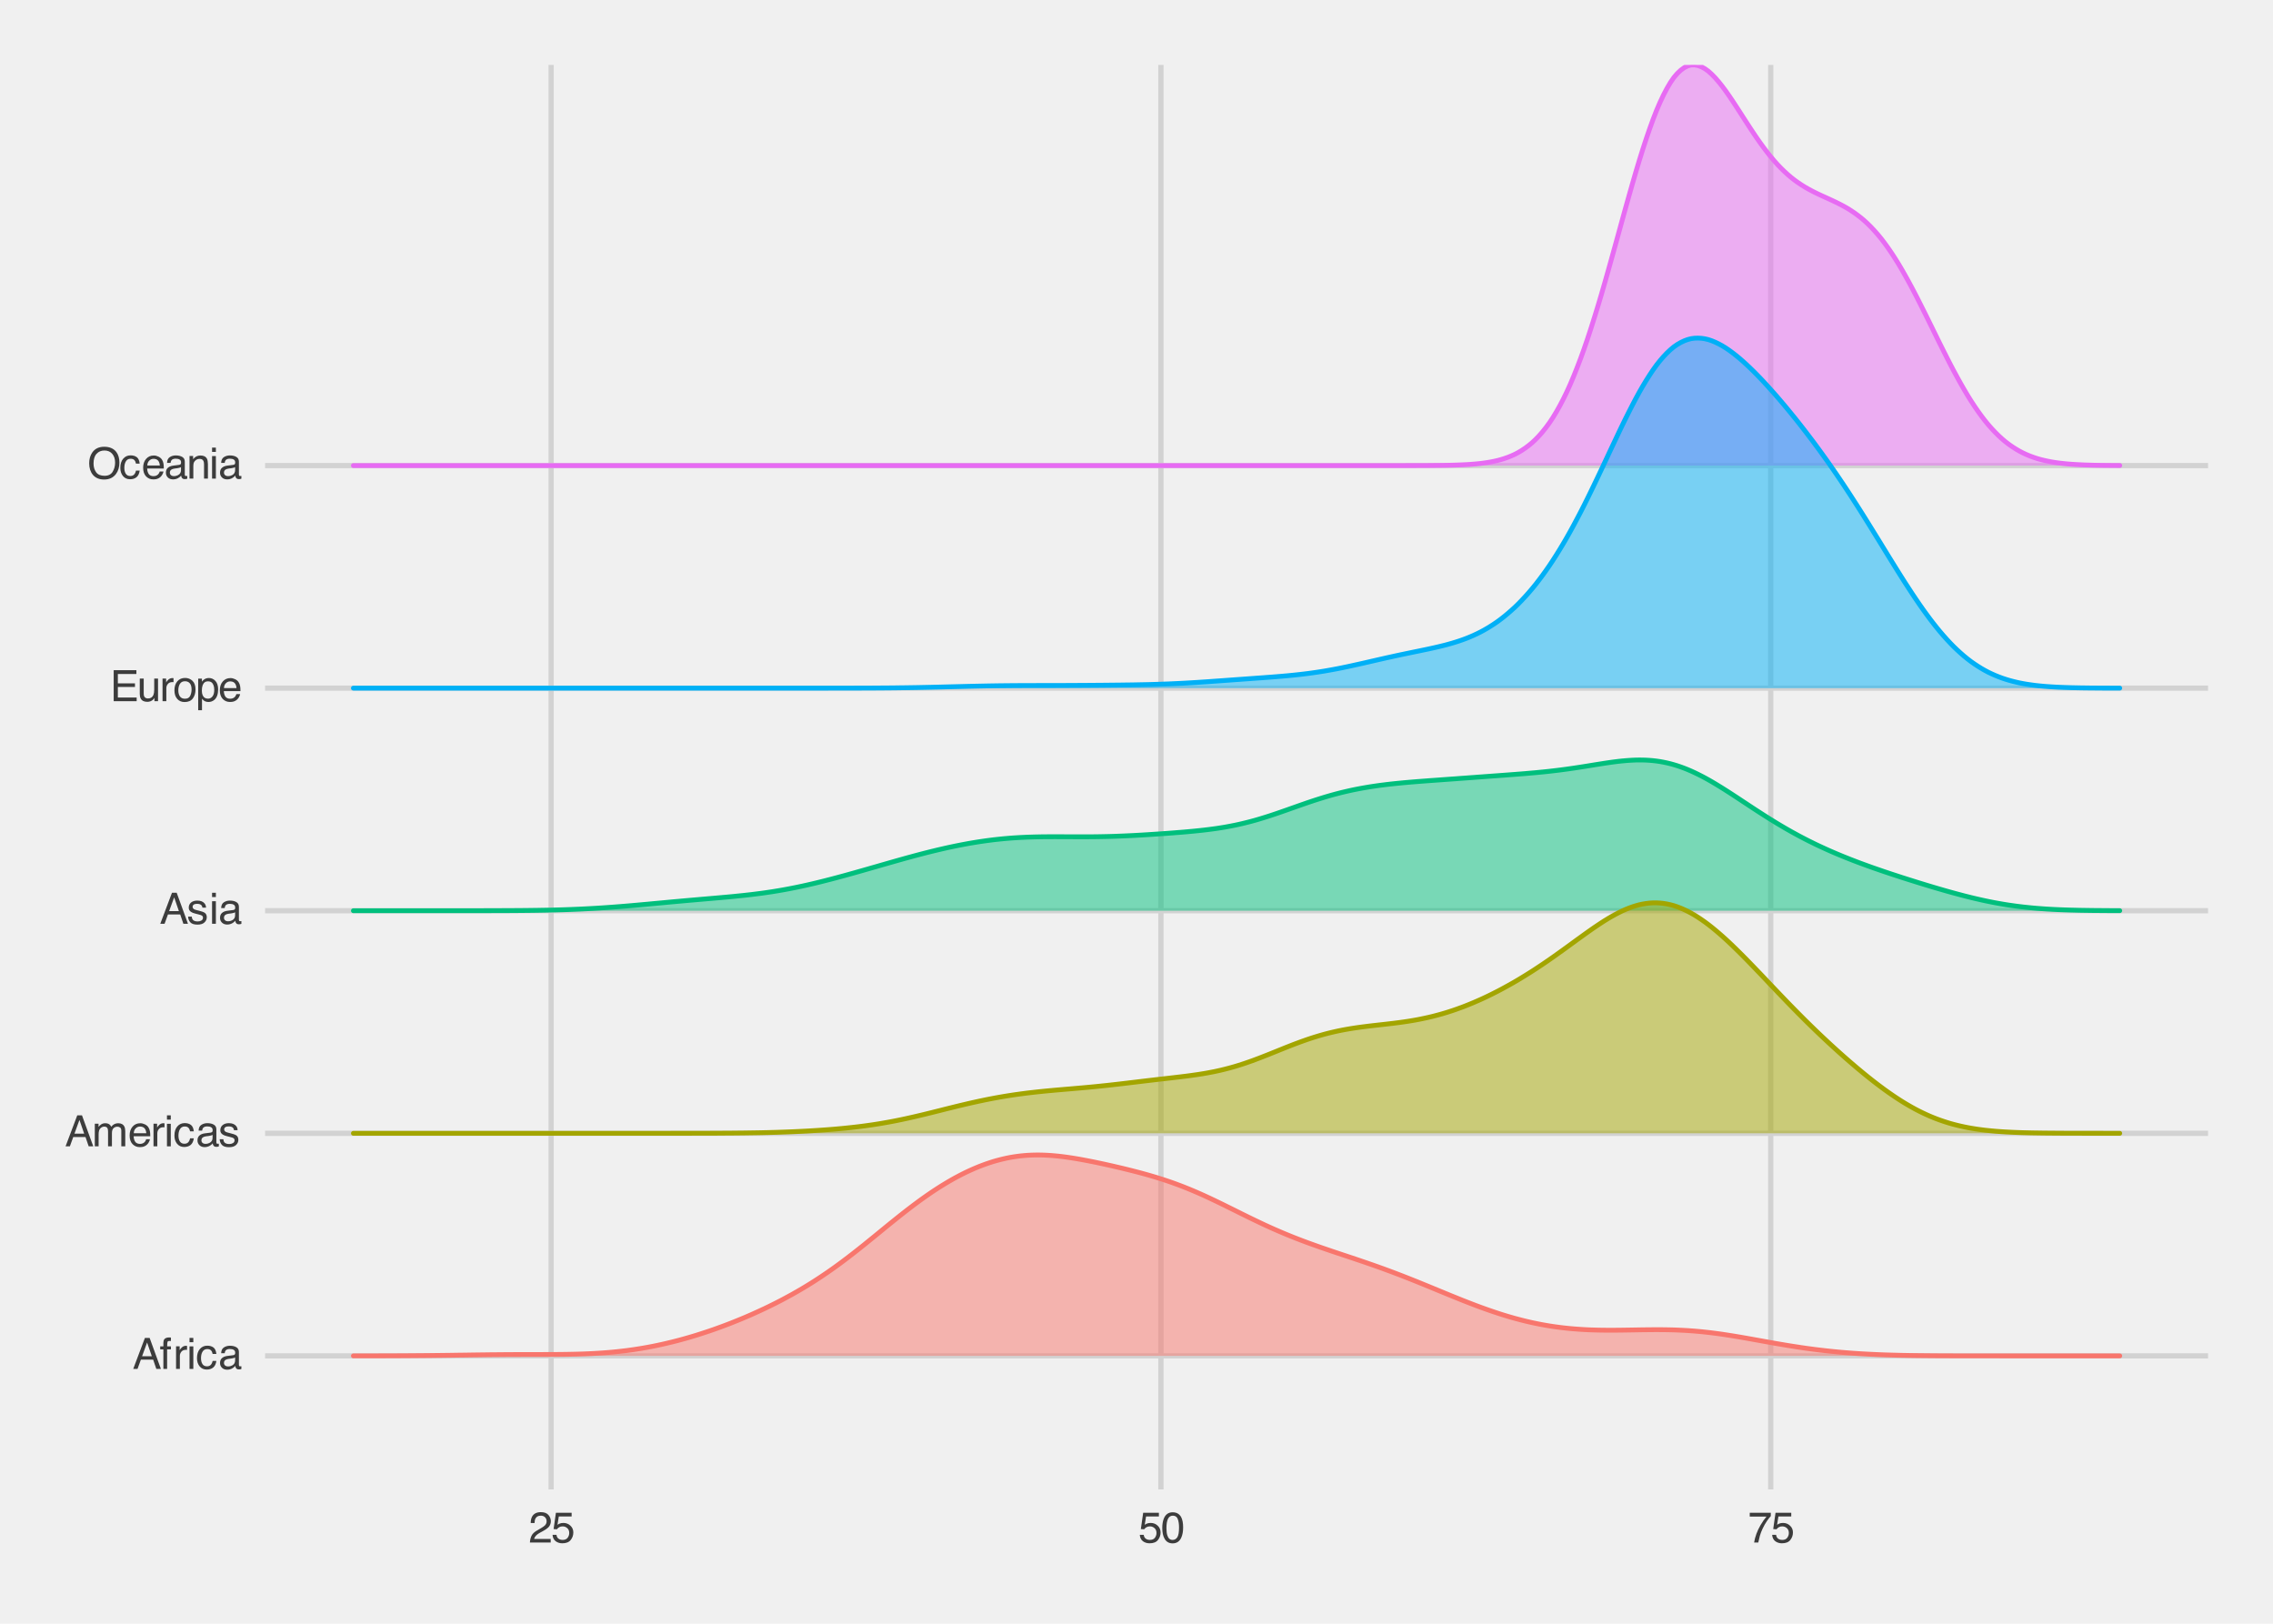 <?xml version="1.0" encoding="UTF-8"?>
<svg xmlns="http://www.w3.org/2000/svg" xmlns:xlink="http://www.w3.org/1999/xlink" width="504" height="360" viewBox="0 0 504 360">
<defs>
<g>
<g id="glyph-0-0">
<path d="M 0.312 0 L 0.312 -6.875 L 5.766 -6.875 L 5.766 0 Z M 4.906 -0.859 L 4.906 -6.016 L 1.172 -6.016 L 1.172 -0.859 Z M 4.906 -0.859 "/>
</g>
<g id="glyph-0-1">
<path d="M 4.266 -2.812 L 3.219 -5.859 L 2.109 -2.812 Z M 2.734 -6.875 L 3.781 -6.875 L 6.281 0 L 5.266 0 L 4.562 -2.062 L 1.844 -2.062 L 1.094 0 L 0.141 0 Z M 2.734 -6.875 "/>
</g>
<g id="glyph-0-2">
<path d="M 0.828 -5.781 C 0.836 -6.133 0.898 -6.391 1.016 -6.547 C 1.211 -6.836 1.594 -6.984 2.156 -6.984 C 2.207 -6.984 2.258 -6.977 2.312 -6.969 C 2.375 -6.969 2.438 -6.969 2.5 -6.969 L 2.5 -6.188 C 2.414 -6.195 2.352 -6.203 2.312 -6.203 C 2.281 -6.203 2.242 -6.203 2.203 -6.203 C 1.953 -6.203 1.801 -6.133 1.75 -6 C 1.695 -5.875 1.672 -5.539 1.672 -5 L 2.5 -5 L 2.5 -4.328 L 1.656 -4.328 L 1.656 0 L 0.828 0 L 0.828 -4.328 L 0.125 -4.328 L 0.125 -5 L 0.828 -5 Z M 0.828 -5.781 "/>
</g>
<g id="glyph-0-3">
<path d="M 0.641 -5.016 L 1.438 -5.016 L 1.438 -4.156 C 1.508 -4.32 1.672 -4.523 1.922 -4.766 C 2.18 -5.004 2.477 -5.125 2.812 -5.125 C 2.82 -5.125 2.848 -5.125 2.891 -5.125 C 2.93 -5.125 2.992 -5.117 3.078 -5.109 L 3.078 -4.219 C 3.023 -4.227 2.977 -4.234 2.938 -4.234 C 2.895 -4.234 2.852 -4.234 2.812 -4.234 C 2.383 -4.234 2.055 -4.098 1.828 -3.828 C 1.598 -3.555 1.484 -3.242 1.484 -2.891 L 1.484 0 L 0.641 0 Z M 0.641 -5.016 "/>
</g>
<g id="glyph-0-4">
<path d="M 0.625 -5 L 1.469 -5 L 1.469 0 L 0.625 0 Z M 0.625 -6.875 L 1.469 -6.875 L 1.469 -5.922 L 0.625 -5.922 Z M 0.625 -6.875 "/>
</g>
<g id="glyph-0-5">
<path d="M 2.547 -5.156 C 3.117 -5.156 3.582 -5.02 3.938 -4.75 C 4.289 -4.477 4.504 -4.004 4.578 -3.328 L 3.75 -3.328 C 3.695 -3.641 3.582 -3.895 3.406 -4.094 C 3.227 -4.301 2.941 -4.406 2.547 -4.406 C 2.016 -4.406 1.633 -4.145 1.406 -3.625 C 1.25 -3.281 1.172 -2.859 1.172 -2.359 C 1.172 -1.859 1.273 -1.438 1.484 -1.094 C 1.703 -0.75 2.039 -0.578 2.5 -0.578 C 2.844 -0.578 3.117 -0.68 3.328 -0.891 C 3.535 -1.109 3.676 -1.406 3.75 -1.781 L 4.578 -1.781 C 4.484 -1.113 4.25 -0.625 3.875 -0.312 C 3.5 -0.008 3.02 0.141 2.438 0.141 C 1.781 0.141 1.254 -0.098 0.859 -0.578 C 0.473 -1.055 0.281 -1.656 0.281 -2.375 C 0.281 -3.25 0.492 -3.93 0.922 -4.422 C 1.348 -4.91 1.891 -5.156 2.547 -5.156 Z M 2.422 -5.141 Z M 2.422 -5.141 "/>
</g>
<g id="glyph-0-6">
<path d="M 1.266 -1.328 C 1.266 -1.086 1.352 -0.895 1.531 -0.75 C 1.707 -0.613 1.922 -0.547 2.172 -0.547 C 2.461 -0.547 2.75 -0.613 3.031 -0.75 C 3.5 -0.977 3.734 -1.352 3.734 -1.875 L 3.734 -2.547 C 3.629 -2.484 3.492 -2.43 3.328 -2.391 C 3.172 -2.348 3.016 -2.316 2.859 -2.297 L 2.344 -2.234 C 2.039 -2.191 1.812 -2.125 1.656 -2.031 C 1.395 -1.883 1.266 -1.648 1.266 -1.328 Z M 3.312 -3.047 C 3.5 -3.066 3.629 -3.145 3.703 -3.281 C 3.734 -3.352 3.75 -3.461 3.75 -3.609 C 3.75 -3.891 3.645 -4.094 3.438 -4.219 C 3.238 -4.352 2.945 -4.422 2.562 -4.422 C 2.125 -4.422 1.812 -4.305 1.625 -4.078 C 1.52 -3.941 1.453 -3.742 1.422 -3.484 L 0.641 -3.484 C 0.66 -4.098 0.863 -4.523 1.25 -4.766 C 1.633 -5.016 2.078 -5.141 2.578 -5.141 C 3.172 -5.141 3.656 -5.023 4.031 -4.797 C 4.395 -4.578 4.578 -4.227 4.578 -3.75 L 4.578 -0.859 C 4.578 -0.773 4.594 -0.707 4.625 -0.656 C 4.664 -0.602 4.742 -0.578 4.859 -0.578 C 4.891 -0.578 4.926 -0.578 4.969 -0.578 C 5.02 -0.578 5.07 -0.582 5.125 -0.594 L 5.125 0.016 C 5 0.055 4.898 0.082 4.828 0.094 C 4.766 0.102 4.672 0.109 4.547 0.109 C 4.254 0.109 4.047 0.004 3.922 -0.203 C 3.848 -0.305 3.797 -0.461 3.766 -0.672 C 3.598 -0.441 3.352 -0.242 3.031 -0.078 C 2.707 0.086 2.352 0.172 1.969 0.172 C 1.5 0.172 1.117 0.031 0.828 -0.25 C 0.535 -0.531 0.391 -0.883 0.391 -1.312 C 0.391 -1.781 0.531 -2.141 0.812 -2.391 C 1.102 -2.648 1.488 -2.812 1.969 -2.875 Z M 2.609 -5.141 Z M 2.609 -5.141 "/>
</g>
<g id="glyph-0-7">
<path d="M 0.625 -5.016 L 1.453 -5.016 L 1.453 -4.312 C 1.648 -4.551 1.832 -4.727 2 -4.844 C 2.27 -5.031 2.582 -5.125 2.938 -5.125 C 3.344 -5.125 3.664 -5.023 3.906 -4.828 C 4.039 -4.723 4.164 -4.562 4.281 -4.344 C 4.469 -4.602 4.688 -4.797 4.938 -4.922 C 5.195 -5.055 5.484 -5.125 5.797 -5.125 C 6.473 -5.125 6.93 -4.883 7.172 -4.406 C 7.305 -4.133 7.375 -3.781 7.375 -3.344 L 7.375 0 L 6.5 0 L 6.5 -3.484 C 6.5 -3.816 6.41 -4.047 6.234 -4.172 C 6.066 -4.297 5.863 -4.359 5.625 -4.359 C 5.301 -4.359 5.02 -4.25 4.781 -4.031 C 4.539 -3.812 4.422 -3.441 4.422 -2.922 L 4.422 0 L 3.562 0 L 3.562 -3.281 C 3.562 -3.613 3.52 -3.859 3.438 -4.016 C 3.312 -4.254 3.07 -4.375 2.719 -4.375 C 2.406 -4.375 2.117 -4.25 1.859 -4 C 1.598 -3.75 1.469 -3.301 1.469 -2.656 L 1.469 0 L 0.625 0 Z M 0.625 -5.016 "/>
</g>
<g id="glyph-0-8">
<path d="M 2.703 -5.125 C 3.055 -5.125 3.398 -5.039 3.734 -4.875 C 4.078 -4.707 4.332 -4.492 4.5 -4.234 C 4.676 -3.973 4.789 -3.676 4.844 -3.344 C 4.895 -3.113 4.922 -2.742 4.922 -2.234 L 1.234 -2.234 C 1.254 -1.723 1.375 -1.312 1.594 -1 C 1.82 -0.695 2.172 -0.547 2.641 -0.547 C 3.086 -0.547 3.441 -0.691 3.703 -0.984 C 3.848 -1.148 3.953 -1.348 4.016 -1.578 L 4.844 -1.578 C 4.82 -1.391 4.75 -1.18 4.625 -0.953 C 4.508 -0.734 4.375 -0.551 4.219 -0.406 C 3.957 -0.156 3.641 0.016 3.266 0.109 C 3.055 0.148 2.828 0.172 2.578 0.172 C 1.953 0.172 1.422 -0.051 0.984 -0.5 C 0.555 -0.957 0.344 -1.594 0.344 -2.406 C 0.344 -3.219 0.562 -3.875 1 -4.375 C 1.438 -4.875 2.004 -5.125 2.703 -5.125 Z M 4.047 -2.906 C 4.016 -3.27 3.938 -3.562 3.812 -3.781 C 3.582 -4.188 3.195 -4.391 2.656 -4.391 C 2.27 -4.391 1.941 -4.25 1.672 -3.969 C 1.41 -3.695 1.273 -3.344 1.266 -2.906 Z M 2.625 -5.141 Z M 2.625 -5.141 "/>
</g>
<g id="glyph-0-9">
<path d="M 1.125 -1.578 C 1.145 -1.297 1.211 -1.078 1.328 -0.922 C 1.547 -0.648 1.914 -0.516 2.438 -0.516 C 2.75 -0.516 3.02 -0.582 3.25 -0.719 C 3.488 -0.852 3.609 -1.066 3.609 -1.359 C 3.609 -1.566 3.516 -1.727 3.328 -1.844 C 3.203 -1.914 2.961 -1.992 2.609 -2.078 L 1.938 -2.25 C 1.508 -2.352 1.195 -2.473 1 -2.609 C 0.633 -2.836 0.453 -3.156 0.453 -3.562 C 0.453 -4.031 0.617 -4.41 0.953 -4.703 C 1.297 -4.992 1.758 -5.141 2.344 -5.141 C 3.094 -5.141 3.641 -4.922 3.984 -4.484 C 4.191 -4.203 4.289 -3.898 4.281 -3.578 L 3.484 -3.578 C 3.473 -3.766 3.406 -3.938 3.281 -4.094 C 3.094 -4.312 2.758 -4.422 2.281 -4.422 C 1.957 -4.422 1.711 -4.359 1.547 -4.234 C 1.391 -4.117 1.312 -3.961 1.312 -3.766 C 1.312 -3.547 1.414 -3.367 1.625 -3.234 C 1.75 -3.16 1.938 -3.094 2.188 -3.031 L 2.734 -2.891 C 3.348 -2.742 3.754 -2.602 3.953 -2.469 C 4.285 -2.25 4.453 -1.91 4.453 -1.453 C 4.453 -1.004 4.281 -0.617 3.938 -0.297 C 3.602 0.023 3.086 0.188 2.391 0.188 C 1.648 0.188 1.125 0.02 0.812 -0.312 C 0.5 -0.656 0.332 -1.078 0.312 -1.578 Z M 2.359 -5.141 Z M 2.359 -5.141 "/>
</g>
<g id="glyph-0-10">
<path d="M 0.812 -6.875 L 5.844 -6.875 L 5.844 -6.031 L 1.734 -6.031 L 1.734 -3.953 L 5.531 -3.953 L 5.531 -3.156 L 1.734 -3.156 L 1.734 -0.812 L 5.906 -0.812 L 5.906 0 L 0.812 0 Z M 3.359 -6.875 Z M 3.359 -6.875 "/>
</g>
<g id="glyph-0-11">
<path d="M 1.469 -5.016 L 1.469 -1.688 C 1.469 -1.426 1.504 -1.219 1.578 -1.062 C 1.734 -0.758 2.016 -0.609 2.422 -0.609 C 3.004 -0.609 3.406 -0.867 3.625 -1.391 C 3.738 -1.672 3.797 -2.055 3.797 -2.547 L 3.797 -5.016 L 4.641 -5.016 L 4.641 0 L 3.844 0 L 3.844 -0.734 C 3.738 -0.547 3.602 -0.383 3.438 -0.25 C 3.113 0.008 2.723 0.141 2.266 0.141 C 1.555 0.141 1.07 -0.098 0.812 -0.578 C 0.664 -0.836 0.594 -1.18 0.594 -1.609 L 0.594 -5.016 Z M 2.625 -5.141 Z M 2.625 -5.141 "/>
</g>
<g id="glyph-0-12">
<path d="M 2.609 -0.547 C 3.172 -0.547 3.555 -0.754 3.766 -1.172 C 3.973 -1.598 4.078 -2.07 4.078 -2.594 C 4.078 -3.062 4 -3.441 3.844 -3.734 C 3.602 -4.191 3.195 -4.422 2.625 -4.422 C 2.102 -4.422 1.723 -4.223 1.484 -3.828 C 1.254 -3.441 1.141 -2.969 1.141 -2.406 C 1.141 -1.875 1.254 -1.43 1.484 -1.078 C 1.723 -0.723 2.098 -0.547 2.609 -0.547 Z M 2.641 -5.156 C 3.285 -5.156 3.832 -4.941 4.281 -4.516 C 4.727 -4.086 4.953 -3.453 4.953 -2.609 C 4.953 -1.805 4.754 -1.141 4.359 -0.609 C 3.961 -0.078 3.352 0.188 2.531 0.188 C 1.844 0.188 1.297 -0.047 0.891 -0.516 C 0.484 -0.984 0.281 -1.613 0.281 -2.406 C 0.281 -3.238 0.492 -3.906 0.922 -4.406 C 1.348 -4.906 1.922 -5.156 2.641 -5.156 Z M 2.609 -5.141 Z M 2.609 -5.141 "/>
</g>
<g id="glyph-0-13">
<path d="M 2.734 -0.562 C 3.129 -0.562 3.457 -0.727 3.719 -1.062 C 3.977 -1.395 4.109 -1.883 4.109 -2.531 C 4.109 -2.938 4.051 -3.281 3.938 -3.562 C 3.719 -4.125 3.316 -4.406 2.734 -4.406 C 2.148 -4.406 1.75 -4.109 1.531 -3.516 C 1.414 -3.203 1.359 -2.805 1.359 -2.328 C 1.359 -1.941 1.414 -1.613 1.531 -1.344 C 1.75 -0.82 2.148 -0.562 2.734 -0.562 Z M 0.547 -5 L 1.375 -5 L 1.375 -4.328 C 1.539 -4.555 1.723 -4.734 1.922 -4.859 C 2.211 -5.047 2.547 -5.141 2.922 -5.141 C 3.492 -5.141 3.977 -4.922 4.375 -4.484 C 4.77 -4.047 4.969 -3.426 4.969 -2.625 C 4.969 -1.531 4.68 -0.75 4.109 -0.281 C 3.742 0.02 3.32 0.172 2.844 0.172 C 2.469 0.172 2.148 0.086 1.891 -0.078 C 1.742 -0.172 1.578 -0.332 1.391 -0.562 L 1.391 2 L 0.547 2 Z M 0.547 -5 "/>
</g>
<g id="glyph-0-14">
<path d="M 3.703 -7.062 C 4.91 -7.062 5.812 -6.672 6.406 -5.891 C 6.852 -5.285 7.078 -4.508 7.078 -3.562 C 7.078 -2.531 6.816 -1.676 6.297 -1 C 5.68 -0.195 4.812 0.203 3.688 0.203 C 2.625 0.203 1.789 -0.145 1.188 -0.844 C 0.645 -1.52 0.375 -2.375 0.375 -3.406 C 0.375 -4.332 0.602 -5.129 1.062 -5.797 C 1.656 -6.641 2.535 -7.062 3.703 -7.062 Z M 3.797 -0.625 C 4.617 -0.625 5.211 -0.922 5.578 -1.516 C 5.941 -2.109 6.125 -2.785 6.125 -3.547 C 6.125 -4.359 5.91 -5.008 5.484 -5.5 C 5.066 -5.988 4.488 -6.234 3.75 -6.234 C 3.039 -6.234 2.461 -5.988 2.016 -5.5 C 1.566 -5.02 1.344 -4.301 1.344 -3.344 C 1.344 -2.582 1.535 -1.938 1.922 -1.406 C 2.305 -0.883 2.93 -0.625 3.797 -0.625 Z M 3.734 -7.062 Z M 3.734 -7.062 "/>
</g>
<g id="glyph-0-15">
<path d="M 0.625 -5.016 L 1.422 -5.016 L 1.422 -4.312 C 1.66 -4.602 1.91 -4.812 2.172 -4.938 C 2.441 -5.062 2.738 -5.125 3.062 -5.125 C 3.77 -5.125 4.25 -4.879 4.5 -4.391 C 4.633 -4.117 4.703 -3.727 4.703 -3.219 L 4.703 0 L 3.844 0 L 3.844 -3.156 C 3.844 -3.469 3.801 -3.719 3.719 -3.906 C 3.562 -4.219 3.289 -4.375 2.906 -4.375 C 2.695 -4.375 2.531 -4.352 2.406 -4.312 C 2.176 -4.238 1.973 -4.098 1.797 -3.891 C 1.66 -3.734 1.57 -3.566 1.531 -3.391 C 1.488 -3.211 1.469 -2.957 1.469 -2.625 L 1.469 0 L 0.625 0 Z M 2.594 -5.141 Z M 2.594 -5.141 "/>
</g>
<g id="glyph-0-16">
<path d="M 0.297 0 C 0.328 -0.57 0.445 -1.07 0.656 -1.5 C 0.863 -1.938 1.27 -2.328 1.875 -2.672 L 2.766 -3.188 C 3.172 -3.426 3.457 -3.629 3.625 -3.797 C 3.875 -4.055 4 -4.352 4 -4.688 C 4 -5.07 3.879 -5.379 3.641 -5.609 C 3.41 -5.836 3.102 -5.953 2.719 -5.953 C 2.133 -5.953 1.734 -5.734 1.516 -5.297 C 1.398 -5.066 1.336 -4.742 1.328 -4.328 L 0.469 -4.328 C 0.477 -4.91 0.582 -5.383 0.781 -5.75 C 1.145 -6.406 1.789 -6.734 2.719 -6.734 C 3.488 -6.734 4.051 -6.523 4.406 -6.109 C 4.758 -5.691 4.938 -5.227 4.938 -4.719 C 4.938 -4.188 4.75 -3.727 4.375 -3.344 C 4.156 -3.125 3.758 -2.852 3.188 -2.531 L 2.547 -2.188 C 2.242 -2.02 2.004 -1.859 1.828 -1.703 C 1.516 -1.43 1.316 -1.129 1.234 -0.797 L 4.906 -0.797 L 4.906 0 Z M 0.297 0 "/>
</g>
<g id="glyph-0-17">
<path d="M 1.188 -1.703 C 1.238 -1.223 1.461 -0.895 1.859 -0.719 C 2.055 -0.625 2.285 -0.578 2.547 -0.578 C 3.047 -0.578 3.414 -0.734 3.656 -1.047 C 3.895 -1.367 4.016 -1.723 4.016 -2.109 C 4.016 -2.578 3.867 -2.938 3.578 -3.188 C 3.297 -3.445 2.957 -3.578 2.562 -3.578 C 2.27 -3.578 2.02 -3.52 1.812 -3.406 C 1.602 -3.289 1.426 -3.133 1.281 -2.938 L 0.547 -2.984 L 1.062 -6.594 L 4.547 -6.594 L 4.547 -5.781 L 1.703 -5.781 L 1.406 -3.922 C 1.562 -4.035 1.711 -4.125 1.859 -4.188 C 2.109 -4.289 2.395 -4.344 2.719 -4.344 C 3.332 -4.344 3.852 -4.141 4.281 -3.734 C 4.707 -3.336 4.922 -2.836 4.922 -2.234 C 4.922 -1.598 4.723 -1.035 4.328 -0.547 C 3.941 -0.066 3.32 0.172 2.469 0.172 C 1.914 0.172 1.43 0.02 1.016 -0.281 C 0.598 -0.594 0.363 -1.066 0.312 -1.703 Z M 1.188 -1.703 "/>
</g>
<g id="glyph-0-18">
<path d="M 2.594 -6.703 C 3.457 -6.703 4.086 -6.348 4.484 -5.641 C 4.773 -5.086 4.922 -4.328 4.922 -3.359 C 4.922 -2.453 4.785 -1.695 4.516 -1.094 C 4.129 -0.238 3.488 0.188 2.594 0.188 C 1.781 0.188 1.18 -0.16 0.797 -0.859 C 0.461 -1.453 0.297 -2.238 0.297 -3.219 C 0.297 -3.977 0.395 -4.633 0.594 -5.188 C 0.957 -6.195 1.625 -6.703 2.594 -6.703 Z M 2.578 -0.578 C 3.016 -0.578 3.363 -0.77 3.625 -1.156 C 3.883 -1.551 4.016 -2.273 4.016 -3.328 C 4.016 -4.086 3.922 -4.711 3.734 -5.203 C 3.547 -5.703 3.18 -5.953 2.641 -5.953 C 2.148 -5.953 1.789 -5.719 1.562 -5.25 C 1.332 -4.781 1.219 -4.094 1.219 -3.188 C 1.219 -2.5 1.289 -1.945 1.438 -1.531 C 1.656 -0.895 2.035 -0.578 2.578 -0.578 Z M 2.578 -0.578 "/>
</g>
<g id="glyph-0-19">
<path d="M 5.016 -6.594 L 5.016 -5.859 C 4.797 -5.648 4.508 -5.285 4.156 -4.766 C 3.801 -4.242 3.484 -3.688 3.203 -3.094 C 2.93 -2.508 2.727 -1.977 2.594 -1.5 C 2.5 -1.188 2.379 -0.688 2.234 0 L 1.312 0 C 1.52 -1.281 1.988 -2.555 2.719 -3.828 C 3.145 -4.566 3.594 -5.207 4.062 -5.75 L 0.344 -5.75 L 0.344 -6.594 Z M 5.016 -6.594 "/>
</g>
</g>
<clipPath id="clip-0">
<path clip-rule="nonzero" d="M 58.781 14.398 L 489.602 14.398 L 489.602 330.219 L 58.781 330.219 Z M 58.781 14.398 "/>
</clipPath>
<clipPath id="clip-1">
<path clip-rule="nonzero" d="M 58.781 300 L 489.602 300 L 489.602 302 L 58.781 302 Z M 58.781 300 "/>
</clipPath>
<clipPath id="clip-2">
<path clip-rule="nonzero" d="M 58.781 250 L 489.602 250 L 489.602 252 L 58.781 252 Z M 58.781 250 "/>
</clipPath>
<clipPath id="clip-3">
<path clip-rule="nonzero" d="M 58.781 201 L 489.602 201 L 489.602 203 L 58.781 203 Z M 58.781 201 "/>
</clipPath>
<clipPath id="clip-4">
<path clip-rule="nonzero" d="M 58.781 151 L 489.602 151 L 489.602 154 L 58.781 154 Z M 58.781 151 "/>
</clipPath>
<clipPath id="clip-5">
<path clip-rule="nonzero" d="M 58.781 102 L 489.602 102 L 489.602 104 L 58.781 104 Z M 58.781 102 "/>
</clipPath>
<clipPath id="clip-6">
<path clip-rule="nonzero" d="M 121 14.398 L 123 14.398 L 123 330.219 L 121 330.219 Z M 121 14.398 "/>
</clipPath>
<clipPath id="clip-7">
<path clip-rule="nonzero" d="M 256 14.398 L 258 14.398 L 258 330.219 L 256 330.219 Z M 256 14.398 "/>
</clipPath>
<clipPath id="clip-8">
<path clip-rule="nonzero" d="M 392 14.398 L 394 14.398 L 394 330.219 L 392 330.219 Z M 392 14.398 "/>
</clipPath>
<clipPath id="clip-9">
<path clip-rule="nonzero" d="M 78 14.398 L 471 14.398 L 471 104 L 78 104 Z M 78 14.398 "/>
</clipPath>
<clipPath id="clip-10">
<path clip-rule="nonzero" d="M 77 14.398 L 471 14.398 L 471 104 L 77 104 Z M 77 14.398 "/>
</clipPath>
</defs>
<rect x="-50.4" y="-36" width="604.8" height="432" fill="rgb(100%, 100%, 100%)" fill-opacity="1"/>
<rect x="-50.4" y="-36" width="604.8" height="432" fill="rgb(94.118%, 94.118%, 94.118%)" fill-opacity="1"/>
<g clip-path="url(#clip-0)">
<path fill-rule="nonzero" fill="rgb(94.118%, 94.118%, 94.118%)" fill-opacity="1" d="M 58.781 330.219 L 489.602 330.219 L 489.602 14.398 L 58.781 14.398 Z M 58.781 330.219 "/>
</g>
<g clip-path="url(#clip-1)">
<path fill="none" stroke-width="1.164" stroke-linecap="butt" stroke-linejoin="round" stroke="rgb(82.353%, 82.353%, 82.353%)" stroke-opacity="1" stroke-miterlimit="10" d="M 58.781 300.613 L 489.602 300.613 "/>
</g>
<g clip-path="url(#clip-2)">
<path fill="none" stroke-width="1.164" stroke-linecap="butt" stroke-linejoin="round" stroke="rgb(82.353%, 82.353%, 82.353%)" stroke-opacity="1" stroke-miterlimit="10" d="M 58.781 251.266 L 489.602 251.266 "/>
</g>
<g clip-path="url(#clip-3)">
<path fill="none" stroke-width="1.164" stroke-linecap="butt" stroke-linejoin="round" stroke="rgb(82.353%, 82.353%, 82.353%)" stroke-opacity="1" stroke-miterlimit="10" d="M 58.781 201.918 L 489.602 201.918 "/>
</g>
<g clip-path="url(#clip-4)">
<path fill="none" stroke-width="1.164" stroke-linecap="butt" stroke-linejoin="round" stroke="rgb(82.353%, 82.353%, 82.353%)" stroke-opacity="1" stroke-miterlimit="10" d="M 58.781 152.57 L 489.602 152.57 "/>
</g>
<g clip-path="url(#clip-5)">
<path fill="none" stroke-width="1.164" stroke-linecap="butt" stroke-linejoin="round" stroke="rgb(82.353%, 82.353%, 82.353%)" stroke-opacity="1" stroke-miterlimit="10" d="M 58.781 103.223 L 489.602 103.223 "/>
</g>
<g clip-path="url(#clip-6)">
<path fill="none" stroke-width="1.164" stroke-linecap="butt" stroke-linejoin="round" stroke="rgb(82.353%, 82.353%, 82.353%)" stroke-opacity="1" stroke-miterlimit="10" d="M 122.203 330.219 L 122.203 14.398 "/>
</g>
<g clip-path="url(#clip-7)">
<path fill="none" stroke-width="1.164" stroke-linecap="butt" stroke-linejoin="round" stroke="rgb(82.353%, 82.353%, 82.353%)" stroke-opacity="1" stroke-miterlimit="10" d="M 257.418 330.219 L 257.418 14.398 "/>
</g>
<g clip-path="url(#clip-8)">
<path fill="none" stroke-width="1.164" stroke-linecap="butt" stroke-linejoin="round" stroke="rgb(82.353%, 82.353%, 82.353%)" stroke-opacity="1" stroke-miterlimit="10" d="M 392.633 330.219 L 392.633 14.398 "/>
</g>
<g clip-path="url(#clip-9)">
<path fill-rule="nonzero" fill="rgb(90.588%, 41.961%, 95.294%)" fill-opacity="0.502" d="M 78.363 103.223 L 311.363 103.223 L 312.129 103.219 L 313.66 103.219 L 314.43 103.215 L 315.195 103.211 L 315.961 103.211 L 316.727 103.207 L 317.496 103.199 L 319.793 103.176 L 320.559 103.164 L 321.328 103.148 L 322.094 103.129 L 322.859 103.105 L 323.625 103.078 L 324.391 103.047 L 325.16 103.008 L 325.926 102.961 L 326.691 102.902 L 327.457 102.836 L 328.223 102.758 L 328.992 102.66 L 329.758 102.547 L 330.523 102.418 L 331.289 102.266 L 332.059 102.094 L 332.824 101.887 L 333.59 101.648 L 334.355 101.379 L 335.121 101.07 L 335.891 100.723 L 336.656 100.32 L 337.422 99.863 L 338.188 99.352 L 338.953 98.781 L 339.723 98.145 L 340.488 97.43 L 341.254 96.633 L 342.02 95.758 L 342.785 94.797 L 343.555 93.75 L 344.32 92.598 L 345.086 91.336 L 345.852 89.977 L 346.621 88.516 L 347.387 86.949 L 348.152 85.266 L 348.918 83.457 L 349.684 81.547 L 350.453 79.535 L 351.219 77.422 L 351.984 75.195 L 352.75 72.863 L 353.516 70.445 L 354.285 67.949 L 355.051 65.383 L 355.816 62.742 L 356.582 60.043 L 357.348 57.309 L 358.117 54.543 L 358.883 51.766 L 359.648 48.98 L 360.414 46.215 L 361.184 43.48 L 361.949 40.789 L 362.715 38.152 L 363.48 35.598 L 364.246 33.145 L 365.016 30.797 L 365.781 28.562 L 366.547 26.449 L 367.312 24.484 L 368.078 22.703 L 368.848 21.074 L 369.613 19.609 L 370.379 18.309 L 371.145 17.191 L 371.91 16.293 L 372.68 15.562 L 373.445 15.008 L 374.211 14.621 L 374.977 14.41 L 375.746 14.398 L 376.512 14.539 L 377.277 14.824 L 378.043 15.242 L 378.809 15.793 L 379.578 16.488 L 380.344 17.281 L 381.109 18.164 L 381.875 19.125 L 382.641 20.156 L 383.41 21.254 L 384.176 22.391 L 384.941 23.555 L 385.707 24.738 L 386.473 25.934 L 387.242 27.125 L 388.008 28.301 L 388.773 29.457 L 389.539 30.59 L 390.309 31.691 L 391.074 32.742 L 391.84 33.75 L 392.605 34.711 L 393.371 35.625 L 394.141 36.488 L 394.906 37.285 L 395.672 38.031 L 396.438 38.73 L 397.203 39.379 L 397.973 39.98 L 398.738 40.527 L 399.504 41.035 L 400.27 41.508 L 401.035 41.945 L 401.805 42.359 L 402.57 42.742 L 403.336 43.109 L 404.102 43.465 L 404.871 43.812 L 405.637 44.16 L 406.402 44.516 L 407.168 44.879 L 407.934 45.262 L 408.703 45.664 L 409.469 46.094 L 410.234 46.562 L 411 47.07 L 411.766 47.617 L 412.535 48.207 L 413.301 48.848 L 414.066 49.547 L 414.832 50.309 L 415.598 51.125 L 416.367 51.996 L 417.133 52.926 L 417.898 53.93 L 418.664 54.992 L 419.434 56.117 L 420.199 57.297 L 420.965 58.527 L 421.73 59.82 L 422.496 61.168 L 423.266 62.559 L 424.031 63.988 L 424.797 65.453 L 425.562 66.953 L 426.328 68.477 L 427.098 70.02 L 427.863 71.574 L 428.629 73.133 L 429.395 74.695 L 430.16 76.246 L 430.93 77.785 L 431.695 79.301 L 432.461 80.797 L 433.227 82.258 L 433.996 83.676 L 434.762 85.055 L 435.527 86.391 L 436.293 87.68 L 437.059 88.91 L 437.828 90.082 L 438.594 91.195 L 439.359 92.254 L 440.125 93.254 L 440.891 94.191 L 441.66 95.059 L 442.426 95.871 L 443.191 96.629 L 443.957 97.332 L 444.723 97.977 L 445.492 98.559 L 446.258 99.09 L 447.023 99.578 L 447.789 100.023 L 448.559 100.422 L 449.324 100.777 L 450.09 101.094 L 450.855 101.379 L 451.621 101.633 L 452.391 101.855 L 453.156 102.047 L 453.922 102.219 L 454.688 102.367 L 455.453 102.5 L 456.223 102.613 L 456.988 102.707 L 457.754 102.789 L 458.52 102.863 L 459.285 102.922 L 460.055 102.977 L 461.586 103.055 L 462.352 103.086 L 463.121 103.109 L 463.887 103.133 L 465.418 103.164 L 466.184 103.176 L 466.953 103.184 L 468.484 103.199 L 470.016 103.207 L 470.016 103.223 Z M 78.363 103.223 "/>
</g>
<g clip-path="url(#clip-10)">
<path fill="none" stroke-width="1.067" stroke-linecap="round" stroke-linejoin="round" stroke="rgb(90.588%, 41.961%, 95.294%)" stroke-opacity="1" stroke-miterlimit="10" d="M 78.363 103.223 L 311.363 103.223 L 312.129 103.219 L 313.66 103.219 L 314.43 103.215 L 315.195 103.211 L 315.961 103.211 L 316.727 103.207 L 317.496 103.199 L 319.793 103.176 L 320.559 103.164 L 321.328 103.148 L 322.094 103.129 L 322.859 103.105 L 323.625 103.078 L 324.391 103.047 L 325.16 103.008 L 325.926 102.961 L 326.691 102.902 L 327.457 102.836 L 328.223 102.758 L 328.992 102.66 L 329.758 102.547 L 330.523 102.418 L 331.289 102.266 L 332.059 102.094 L 332.824 101.887 L 333.59 101.648 L 334.355 101.379 L 335.121 101.07 L 335.891 100.723 L 336.656 100.32 L 337.422 99.863 L 338.188 99.352 L 338.953 98.781 L 339.723 98.145 L 340.488 97.43 L 341.254 96.633 L 342.02 95.758 L 342.785 94.797 L 343.555 93.75 L 344.32 92.598 L 345.086 91.336 L 345.852 89.977 L 346.621 88.516 L 347.387 86.949 L 348.152 85.266 L 348.918 83.457 L 349.684 81.547 L 350.453 79.535 L 351.219 77.422 L 351.984 75.195 L 352.75 72.863 L 353.516 70.445 L 354.285 67.949 L 355.051 65.383 L 355.816 62.742 L 356.582 60.043 L 357.348 57.309 L 358.117 54.543 L 358.883 51.766 L 359.648 48.98 L 360.414 46.215 L 361.184 43.48 L 361.949 40.789 L 362.715 38.152 L 363.48 35.598 L 364.246 33.145 L 365.016 30.797 L 365.781 28.562 L 366.547 26.449 L 367.312 24.484 L 368.078 22.703 L 368.848 21.074 L 369.613 19.609 L 370.379 18.309 L 371.145 17.191 L 371.91 16.293 L 372.68 15.562 L 373.445 15.008 L 374.211 14.621 L 374.977 14.41 L 375.746 14.398 L 376.512 14.539 L 377.277 14.824 L 378.043 15.242 L 378.809 15.793 L 379.578 16.488 L 380.344 17.281 L 381.109 18.164 L 381.875 19.125 L 382.641 20.156 L 383.41 21.254 L 384.176 22.391 L 384.941 23.555 L 385.707 24.738 L 386.473 25.934 L 387.242 27.125 L 388.008 28.301 L 388.773 29.457 L 389.539 30.59 L 390.309 31.691 L 391.074 32.742 L 391.84 33.75 L 392.605 34.711 L 393.371 35.625 L 394.141 36.488 L 394.906 37.285 L 395.672 38.031 L 396.438 38.73 L 397.203 39.379 L 397.973 39.98 L 398.738 40.527 L 399.504 41.035 L 400.27 41.508 L 401.035 41.945 L 401.805 42.359 L 402.57 42.742 L 403.336 43.109 L 404.102 43.465 L 404.871 43.812 L 405.637 44.16 L 406.402 44.516 L 407.168 44.879 L 407.934 45.262 L 408.703 45.664 L 409.469 46.094 L 410.234 46.562 L 411 47.07 L 411.766 47.617 L 412.535 48.207 L 413.301 48.848 L 414.066 49.547 L 414.832 50.309 L 415.598 51.125 L 416.367 51.996 L 417.133 52.926 L 417.898 53.93 L 418.664 54.992 L 419.434 56.117 L 420.199 57.297 L 420.965 58.527 L 421.73 59.82 L 422.496 61.168 L 423.266 62.559 L 424.031 63.988 L 424.797 65.453 L 425.562 66.953 L 426.328 68.477 L 427.098 70.02 L 427.863 71.574 L 428.629 73.133 L 429.395 74.695 L 430.16 76.246 L 430.93 77.785 L 431.695 79.301 L 432.461 80.797 L 433.227 82.258 L 433.996 83.676 L 434.762 85.055 L 435.527 86.391 L 436.293 87.68 L 437.059 88.91 L 437.828 90.082 L 438.594 91.195 L 439.359 92.254 L 440.125 93.254 L 440.891 94.191 L 441.66 95.059 L 442.426 95.871 L 443.191 96.629 L 443.957 97.332 L 444.723 97.977 L 445.492 98.559 L 446.258 99.09 L 447.023 99.578 L 447.789 100.023 L 448.559 100.422 L 449.324 100.777 L 450.09 101.094 L 450.855 101.379 L 451.621 101.633 L 452.391 101.855 L 453.156 102.047 L 453.922 102.219 L 454.688 102.367 L 455.453 102.5 L 456.223 102.613 L 456.988 102.707 L 457.754 102.789 L 458.52 102.863 L 459.285 102.922 L 460.055 102.977 L 461.586 103.055 L 462.352 103.086 L 463.121 103.109 L 463.887 103.133 L 465.418 103.164 L 466.184 103.176 L 466.953 103.184 L 468.484 103.199 L 470.016 103.207 "/>
</g>
<path fill-rule="nonzero" fill="rgb(0%, 69.02%, 96.471%)" fill-opacity="0.502" d="M 78.363 152.57 L 183.367 152.57 L 184.133 152.566 L 187.199 152.566 L 187.965 152.562 L 188.73 152.562 L 189.496 152.559 L 190.266 152.559 L 191.797 152.551 L 192.562 152.551 L 193.328 152.547 L 194.098 152.543 L 194.863 152.535 L 196.395 152.527 L 197.16 152.52 L 197.93 152.512 L 198.695 152.504 L 199.461 152.492 L 200.227 152.484 L 200.996 152.473 L 203.293 152.438 L 204.059 152.422 L 204.828 152.406 L 206.359 152.375 L 207.125 152.355 L 207.891 152.34 L 208.66 152.32 L 211.723 152.242 L 212.492 152.223 L 214.789 152.164 L 215.559 152.148 L 216.324 152.129 L 218.621 152.082 L 219.391 152.066 L 221.688 152.031 L 222.453 152.023 L 223.223 152.016 L 224.754 152 L 226.285 151.992 L 227.055 151.988 L 227.82 151.988 L 228.586 151.984 L 229.352 151.984 L 230.121 151.98 L 231.652 151.98 L 232.418 151.977 L 233.953 151.977 L 234.719 151.973 L 235.484 151.973 L 237.016 151.965 L 237.785 151.961 L 240.848 151.945 L 241.617 151.938 L 242.383 151.934 L 243.148 151.926 L 243.914 151.922 L 244.684 151.914 L 247.746 151.883 L 248.516 151.875 L 249.281 151.863 L 250.047 151.855 L 251.578 151.832 L 252.348 151.816 L 254.645 151.77 L 255.41 151.75 L 256.18 151.727 L 256.945 151.703 L 258.477 151.648 L 259.246 151.621 L 261.543 151.516 L 262.309 151.477 L 263.078 151.434 L 263.844 151.391 L 265.375 151.297 L 266.141 151.246 L 266.91 151.195 L 267.676 151.145 L 269.973 150.98 L 270.742 150.926 L 272.273 150.816 L 273.039 150.758 L 273.809 150.703 L 276.871 150.484 L 277.641 150.426 L 279.938 150.262 L 280.703 150.203 L 281.473 150.148 L 282.238 150.09 L 283.77 149.965 L 284.535 149.898 L 285.305 149.832 L 286.836 149.684 L 287.602 149.602 L 288.371 149.516 L 289.137 149.426 L 289.902 149.332 L 290.668 149.23 L 291.434 149.121 L 292.203 149.008 L 292.969 148.891 L 293.734 148.766 L 294.5 148.633 L 295.266 148.496 L 296.035 148.355 L 296.801 148.207 L 297.566 148.055 L 299.098 147.734 L 299.867 147.566 L 300.633 147.398 L 302.164 147.055 L 302.934 146.879 L 305.996 146.176 L 306.766 146 L 307.531 145.828 L 309.828 145.324 L 310.598 145.16 L 312.895 144.68 L 313.66 144.523 L 314.43 144.367 L 316.727 143.887 L 317.496 143.719 L 318.262 143.547 L 319.027 143.371 L 319.793 143.184 L 320.559 142.992 L 321.328 142.781 L 322.094 142.562 L 322.859 142.328 L 323.625 142.078 L 324.391 141.812 L 325.16 141.523 L 325.926 141.215 L 326.691 140.883 L 327.457 140.527 L 328.223 140.148 L 328.992 139.738 L 329.758 139.297 L 330.523 138.828 L 331.289 138.332 L 332.059 137.805 L 332.824 137.238 L 333.59 136.637 L 334.355 136 L 335.121 135.332 L 335.891 134.633 L 336.656 133.887 L 337.422 133.102 L 338.188 132.277 L 338.953 131.422 L 339.723 130.523 L 340.488 129.582 L 341.254 128.594 L 342.02 127.57 L 342.785 126.508 L 343.555 125.402 L 344.32 124.25 L 345.086 123.055 L 345.852 121.82 L 346.621 120.543 L 347.387 119.23 L 348.152 117.871 L 348.918 116.473 L 349.684 115.035 L 350.453 113.57 L 351.219 112.07 L 351.984 110.535 L 352.75 108.973 L 353.516 107.387 L 354.285 105.781 L 355.051 104.164 L 355.816 102.535 L 356.582 100.898 L 357.348 99.266 L 358.117 97.641 L 358.883 96.023 L 359.648 94.426 L 360.414 92.859 L 361.184 91.324 L 361.949 89.824 L 362.715 88.367 L 363.48 86.965 L 364.246 85.629 L 365.016 84.352 L 365.781 83.141 L 366.547 81.996 L 367.312 80.934 L 368.078 79.965 L 368.848 79.074 L 369.613 78.266 L 370.379 77.543 L 371.145 76.906 L 371.91 76.375 L 372.68 75.93 L 373.445 75.566 L 374.211 75.281 L 374.977 75.086 L 375.746 74.984 L 376.512 74.961 L 377.277 75.004 L 378.043 75.117 L 378.809 75.301 L 379.578 75.559 L 380.344 75.875 L 381.109 76.246 L 381.875 76.664 L 382.641 77.133 L 383.41 77.656 L 384.176 78.219 L 384.941 78.816 L 385.707 79.449 L 386.473 80.113 L 387.242 80.812 L 388.008 81.535 L 388.773 82.281 L 389.539 83.051 L 390.309 83.844 L 391.074 84.656 L 391.84 85.488 L 392.605 86.336 L 393.371 87.195 L 394.141 88.074 L 394.906 88.969 L 395.672 89.875 L 396.438 90.797 L 397.203 91.73 L 397.973 92.676 L 398.738 93.637 L 399.504 94.613 L 400.27 95.602 L 401.035 96.602 L 401.805 97.613 L 402.57 98.641 L 403.336 99.684 L 404.102 100.742 L 404.871 101.809 L 405.637 102.891 L 406.402 103.992 L 407.168 105.105 L 407.934 106.234 L 408.703 107.375 L 409.469 108.531 L 410.234 109.699 L 411 110.883 L 411.766 112.078 L 412.535 113.285 L 413.301 114.5 L 414.066 115.727 L 414.832 116.961 L 415.598 118.203 L 416.367 119.445 L 417.133 120.695 L 417.898 121.941 L 418.664 123.191 L 419.434 124.434 L 420.199 125.668 L 420.965 126.898 L 421.73 128.113 L 422.496 129.316 L 423.266 130.5 L 424.031 131.668 L 424.797 132.812 L 425.562 133.934 L 426.328 135.027 L 427.098 136.094 L 427.863 137.129 L 428.629 138.133 L 429.395 139.102 L 430.16 140.031 L 430.93 140.926 L 431.695 141.785 L 432.461 142.605 L 433.227 143.387 L 433.996 144.125 L 434.762 144.82 L 435.527 145.484 L 436.293 146.109 L 437.059 146.691 L 437.828 147.23 L 438.594 147.734 L 439.359 148.207 L 440.125 148.645 L 440.891 149.051 L 441.66 149.414 L 442.426 149.754 L 443.191 150.062 L 443.957 150.348 L 444.723 150.605 L 445.492 150.836 L 446.258 151.043 L 447.023 151.23 L 447.789 151.402 L 448.559 151.551 L 449.324 151.684 L 450.09 151.801 L 450.855 151.906 L 451.621 152 L 452.391 152.082 L 453.156 152.152 L 453.922 152.211 L 454.688 152.266 L 455.453 152.312 L 456.223 152.355 L 457.754 152.418 L 459.285 152.465 L 460.055 152.48 L 461.586 152.512 L 462.352 152.52 L 463.121 152.531 L 463.887 152.539 L 464.652 152.543 L 465.418 152.551 L 466.184 152.555 L 466.953 152.559 L 467.719 152.559 L 468.484 152.562 L 469.25 152.562 L 470.016 152.566 L 470.016 152.57 Z M 78.363 152.57 "/>
<path fill="none" stroke-width="1.067" stroke-linecap="round" stroke-linejoin="round" stroke="rgb(0%, 69.02%, 96.471%)" stroke-opacity="1" stroke-miterlimit="10" d="M 78.363 152.57 L 183.367 152.57 L 184.133 152.566 L 187.199 152.566 L 187.965 152.562 L 188.73 152.562 L 189.496 152.559 L 190.266 152.559 L 191.797 152.551 L 192.562 152.551 L 193.328 152.547 L 194.098 152.543 L 194.863 152.535 L 196.395 152.527 L 197.16 152.52 L 197.93 152.512 L 198.695 152.504 L 199.461 152.492 L 200.227 152.484 L 200.996 152.473 L 203.293 152.438 L 204.059 152.422 L 204.828 152.406 L 206.359 152.375 L 207.125 152.355 L 207.891 152.34 L 208.66 152.32 L 211.723 152.242 L 212.492 152.223 L 214.789 152.164 L 215.559 152.148 L 216.324 152.129 L 218.621 152.082 L 219.391 152.066 L 221.688 152.031 L 222.453 152.023 L 223.223 152.016 L 224.754 152 L 226.285 151.992 L 227.055 151.988 L 227.82 151.988 L 228.586 151.984 L 229.352 151.984 L 230.121 151.98 L 231.652 151.98 L 232.418 151.977 L 233.953 151.977 L 234.719 151.973 L 235.484 151.973 L 237.016 151.965 L 237.785 151.961 L 240.848 151.945 L 241.617 151.938 L 242.383 151.934 L 243.148 151.926 L 243.914 151.922 L 244.684 151.914 L 247.746 151.883 L 248.516 151.875 L 249.281 151.863 L 250.047 151.855 L 251.578 151.832 L 252.348 151.816 L 254.645 151.77 L 255.41 151.75 L 256.18 151.727 L 256.945 151.703 L 258.477 151.648 L 259.246 151.621 L 261.543 151.516 L 262.309 151.477 L 263.078 151.434 L 263.844 151.391 L 265.375 151.297 L 266.141 151.246 L 266.91 151.195 L 267.676 151.145 L 269.973 150.98 L 270.742 150.926 L 272.273 150.816 L 273.039 150.758 L 273.809 150.703 L 276.871 150.484 L 277.641 150.426 L 279.938 150.262 L 280.703 150.203 L 281.473 150.148 L 282.238 150.09 L 283.77 149.965 L 284.535 149.898 L 285.305 149.832 L 286.836 149.684 L 287.602 149.602 L 288.371 149.516 L 289.137 149.426 L 289.902 149.332 L 290.668 149.23 L 291.434 149.121 L 292.203 149.008 L 292.969 148.891 L 293.734 148.766 L 294.5 148.633 L 295.266 148.496 L 296.035 148.355 L 296.801 148.207 L 297.566 148.055 L 299.098 147.734 L 299.867 147.566 L 300.633 147.398 L 302.164 147.055 L 302.934 146.879 L 305.996 146.176 L 306.766 146 L 307.531 145.828 L 309.828 145.324 L 310.598 145.16 L 312.895 144.68 L 313.66 144.523 L 314.43 144.367 L 316.727 143.887 L 317.496 143.719 L 318.262 143.547 L 319.027 143.371 L 319.793 143.184 L 320.559 142.992 L 321.328 142.781 L 322.094 142.562 L 322.859 142.328 L 323.625 142.078 L 324.391 141.812 L 325.16 141.523 L 325.926 141.215 L 326.691 140.883 L 327.457 140.527 L 328.223 140.148 L 328.992 139.738 L 329.758 139.297 L 330.523 138.828 L 331.289 138.332 L 332.059 137.805 L 332.824 137.238 L 333.59 136.637 L 334.355 136 L 335.121 135.332 L 335.891 134.633 L 336.656 133.887 L 337.422 133.102 L 338.188 132.277 L 338.953 131.422 L 339.723 130.523 L 340.488 129.582 L 341.254 128.594 L 342.02 127.57 L 342.785 126.508 L 343.555 125.402 L 344.32 124.25 L 345.086 123.055 L 345.852 121.82 L 346.621 120.543 L 347.387 119.23 L 348.152 117.871 L 348.918 116.473 L 349.684 115.035 L 350.453 113.57 L 351.219 112.07 L 351.984 110.535 L 352.75 108.973 L 353.516 107.387 L 354.285 105.781 L 355.051 104.164 L 355.816 102.535 L 356.582 100.898 L 357.348 99.266 L 358.117 97.641 L 358.883 96.023 L 359.648 94.426 L 360.414 92.859 L 361.184 91.324 L 361.949 89.824 L 362.715 88.367 L 363.48 86.965 L 364.246 85.629 L 365.016 84.352 L 365.781 83.141 L 366.547 81.996 L 367.312 80.934 L 368.078 79.965 L 368.848 79.074 L 369.613 78.266 L 370.379 77.543 L 371.145 76.906 L 371.91 76.375 L 372.68 75.93 L 373.445 75.566 L 374.211 75.281 L 374.977 75.086 L 375.746 74.984 L 376.512 74.961 L 377.277 75.004 L 378.043 75.117 L 378.809 75.301 L 379.578 75.559 L 380.344 75.875 L 381.109 76.246 L 381.875 76.664 L 382.641 77.133 L 383.41 77.656 L 384.176 78.219 L 384.941 78.816 L 385.707 79.449 L 386.473 80.113 L 387.242 80.812 L 388.008 81.535 L 388.773 82.281 L 389.539 83.051 L 390.309 83.844 L 391.074 84.656 L 391.84 85.488 L 392.605 86.336 L 393.371 87.195 L 394.141 88.074 L 394.906 88.969 L 395.672 89.875 L 396.438 90.797 L 397.203 91.73 L 397.973 92.676 L 398.738 93.637 L 399.504 94.613 L 400.27 95.602 L 401.035 96.602 L 401.805 97.613 L 402.57 98.641 L 403.336 99.684 L 404.102 100.742 L 404.871 101.809 L 405.637 102.891 L 406.402 103.992 L 407.168 105.105 L 407.934 106.234 L 408.703 107.375 L 409.469 108.531 L 410.234 109.699 L 411 110.883 L 411.766 112.078 L 412.535 113.285 L 413.301 114.5 L 414.066 115.727 L 414.832 116.961 L 415.598 118.203 L 416.367 119.445 L 417.133 120.695 L 417.898 121.941 L 418.664 123.191 L 419.434 124.434 L 420.199 125.668 L 420.965 126.898 L 421.73 128.113 L 422.496 129.316 L 423.266 130.5 L 424.031 131.668 L 424.797 132.812 L 425.562 133.934 L 426.328 135.027 L 427.098 136.094 L 427.863 137.129 L 428.629 138.133 L 429.395 139.102 L 430.16 140.031 L 430.93 140.926 L 431.695 141.785 L 432.461 142.605 L 433.227 143.387 L 433.996 144.125 L 434.762 144.82 L 435.527 145.484 L 436.293 146.109 L 437.059 146.691 L 437.828 147.23 L 438.594 147.734 L 439.359 148.207 L 440.125 148.645 L 440.891 149.051 L 441.66 149.414 L 442.426 149.754 L 443.191 150.062 L 443.957 150.348 L 444.723 150.605 L 445.492 150.836 L 446.258 151.043 L 447.023 151.23 L 447.789 151.402 L 448.559 151.551 L 449.324 151.684 L 450.09 151.801 L 450.855 151.906 L 451.621 152 L 452.391 152.082 L 453.156 152.152 L 453.922 152.211 L 454.688 152.266 L 455.453 152.312 L 456.223 152.355 L 457.754 152.418 L 459.285 152.465 L 460.055 152.48 L 461.586 152.512 L 462.352 152.52 L 463.121 152.531 L 463.887 152.539 L 464.652 152.543 L 465.418 152.551 L 466.184 152.555 L 466.953 152.559 L 467.719 152.559 L 468.484 152.562 L 469.25 152.562 L 470.016 152.566 "/>
<path fill-rule="nonzero" fill="rgb(0%, 74.902%, 49.02%)" fill-opacity="0.502" d="M 78.363 201.918 L 102.891 201.918 L 103.656 201.914 L 106.723 201.914 L 107.488 201.91 L 108.254 201.91 L 109.02 201.906 L 109.785 201.906 L 110.555 201.902 L 111.32 201.898 L 112.086 201.898 L 112.852 201.895 L 113.621 201.887 L 115.152 201.879 L 116.684 201.863 L 117.453 201.855 L 118.219 201.844 L 118.984 201.836 L 119.75 201.82 L 120.516 201.809 L 121.285 201.793 L 122.051 201.777 L 123.582 201.738 L 124.348 201.715 L 125.117 201.691 L 126.648 201.637 L 127.414 201.605 L 128.184 201.574 L 128.949 201.539 L 130.48 201.461 L 131.246 201.418 L 132.016 201.375 L 132.781 201.328 L 134.312 201.227 L 135.078 201.172 L 135.848 201.117 L 137.379 201 L 138.91 200.875 L 139.68 200.809 L 141.211 200.676 L 141.977 200.605 L 142.746 200.535 L 143.512 200.469 L 144.277 200.395 L 145.809 200.254 L 146.578 200.184 L 147.344 200.113 L 148.109 200.039 L 149.641 199.898 L 150.41 199.832 L 151.941 199.691 L 153.473 199.559 L 154.242 199.492 L 156.539 199.293 L 157.309 199.227 L 159.605 199.027 L 160.371 198.957 L 161.141 198.891 L 161.906 198.82 L 162.672 198.746 L 164.203 198.59 L 164.973 198.512 L 166.504 198.34 L 167.27 198.246 L 168.035 198.148 L 168.805 198.051 L 169.57 197.945 L 171.102 197.719 L 171.871 197.594 L 172.637 197.469 L 173.402 197.336 L 174.168 197.199 L 174.934 197.055 L 175.703 196.906 L 176.469 196.754 L 177.234 196.594 L 178 196.43 L 178.766 196.262 L 179.535 196.086 L 180.301 195.91 L 181.066 195.727 L 181.832 195.539 L 182.598 195.348 L 183.367 195.152 L 184.133 194.957 L 185.664 194.551 L 186.434 194.344 L 187.199 194.137 L 187.965 193.926 L 188.73 193.711 L 189.496 193.5 L 190.266 193.281 L 191.031 193.066 L 192.562 192.629 L 193.328 192.406 L 194.098 192.188 L 194.863 191.969 L 195.629 191.746 L 197.16 191.309 L 197.93 191.09 L 198.695 190.871 L 200.227 190.441 L 200.996 190.227 L 201.762 190.02 L 202.527 189.809 L 204.059 189.402 L 204.828 189.203 L 205.594 189.008 L 206.359 188.816 L 207.125 188.629 L 207.891 188.445 L 208.66 188.266 L 209.426 188.09 L 210.191 187.918 L 210.957 187.754 L 211.723 187.594 L 212.492 187.438 L 213.258 187.289 L 214.023 187.145 L 214.789 187.004 L 215.559 186.871 L 216.324 186.746 L 217.09 186.625 L 217.855 186.512 L 218.621 186.402 L 219.391 186.301 L 220.156 186.203 L 220.922 186.117 L 221.688 186.035 L 222.453 185.957 L 223.223 185.891 L 223.988 185.824 L 224.754 185.77 L 226.285 185.676 L 227.055 185.641 L 227.82 185.605 L 229.352 185.559 L 230.121 185.543 L 230.887 185.527 L 232.418 185.512 L 233.184 185.512 L 233.953 185.508 L 234.719 185.512 L 235.484 185.512 L 237.016 185.52 L 237.785 185.523 L 238.551 185.527 L 240.848 185.527 L 241.617 185.523 L 243.148 185.508 L 243.914 185.496 L 244.684 185.48 L 245.449 185.465 L 246.215 185.445 L 246.98 185.422 L 247.746 185.395 L 248.516 185.363 L 249.281 185.332 L 250.812 185.262 L 251.578 185.223 L 252.348 185.18 L 253.113 185.137 L 254.645 185.043 L 255.41 184.992 L 256.18 184.941 L 257.711 184.84 L 258.477 184.785 L 259.246 184.727 L 260.012 184.672 L 260.777 184.609 L 261.543 184.551 L 262.309 184.488 L 263.078 184.422 L 264.609 184.281 L 266.141 184.125 L 266.91 184.039 L 267.676 183.949 L 268.441 183.852 L 269.207 183.75 L 269.973 183.641 L 270.742 183.52 L 271.508 183.395 L 272.273 183.258 L 273.039 183.113 L 273.809 182.961 L 274.574 182.797 L 275.34 182.621 L 276.105 182.438 L 276.871 182.246 L 277.641 182.043 L 278.406 181.832 L 279.172 181.609 L 279.938 181.375 L 280.703 181.137 L 281.473 180.895 L 282.238 180.641 L 283.004 180.383 L 283.77 180.121 L 284.535 179.852 L 285.305 179.586 L 286.07 179.312 L 286.836 179.043 L 287.602 178.77 L 288.371 178.5 L 289.902 177.969 L 290.668 177.711 L 291.434 177.457 L 292.203 177.211 L 292.969 176.969 L 293.734 176.734 L 294.5 176.508 L 295.266 176.289 L 296.035 176.078 L 296.801 175.879 L 297.566 175.684 L 298.332 175.504 L 299.098 175.328 L 299.867 175.16 L 300.633 175.004 L 301.398 174.855 L 302.164 174.715 L 302.934 174.582 L 303.699 174.453 L 304.465 174.336 L 305.23 174.223 L 305.996 174.117 L 306.766 174.02 L 307.531 173.926 L 308.297 173.836 L 309.062 173.754 L 309.828 173.676 L 310.598 173.602 L 311.363 173.527 L 312.895 173.395 L 313.66 173.332 L 314.43 173.27 L 316.727 173.094 L 317.496 173.039 L 319.027 172.93 L 319.793 172.871 L 320.559 172.816 L 321.328 172.762 L 322.859 172.652 L 323.625 172.594 L 324.391 172.539 L 325.16 172.484 L 325.926 172.426 L 326.691 172.371 L 327.457 172.312 L 328.223 172.258 L 328.992 172.199 L 329.758 172.145 L 330.523 172.086 L 331.289 172.031 L 332.059 171.977 L 332.824 171.918 L 333.59 171.863 L 335.121 171.746 L 335.891 171.688 L 337.422 171.57 L 338.188 171.508 L 338.953 171.441 L 339.723 171.375 L 340.488 171.309 L 342.02 171.16 L 342.785 171.082 L 343.555 171 L 345.086 170.82 L 345.852 170.727 L 346.621 170.625 L 347.387 170.523 L 348.918 170.305 L 349.684 170.188 L 350.453 170.07 L 351.984 169.828 L 353.516 169.578 L 354.285 169.457 L 355.816 169.215 L 356.582 169.102 L 357.348 168.992 L 358.117 168.891 L 358.883 168.797 L 359.648 168.715 L 360.414 168.645 L 361.184 168.586 L 361.949 168.539 L 362.715 168.508 L 363.48 168.496 L 364.246 168.504 L 365.016 168.527 L 365.781 168.574 L 366.547 168.641 L 367.312 168.73 L 368.078 168.844 L 368.848 168.984 L 369.613 169.145 L 370.379 169.328 L 371.145 169.539 L 371.91 169.773 L 372.68 170.035 L 373.445 170.316 L 374.211 170.621 L 374.977 170.949 L 375.746 171.301 L 376.512 171.672 L 377.277 172.059 L 378.043 172.465 L 378.809 172.887 L 379.578 173.328 L 380.344 173.781 L 381.109 174.246 L 381.875 174.719 L 382.641 175.203 L 383.41 175.695 L 384.176 176.191 L 384.941 176.691 L 385.707 177.195 L 386.473 177.703 L 387.242 178.207 L 388.008 178.715 L 388.773 179.219 L 389.539 179.719 L 390.309 180.215 L 391.074 180.707 L 391.84 181.191 L 392.605 181.672 L 393.371 182.145 L 394.141 182.613 L 394.906 183.07 L 395.672 183.52 L 396.438 183.961 L 397.203 184.395 L 397.973 184.816 L 398.738 185.234 L 399.504 185.641 L 400.27 186.039 L 401.035 186.43 L 401.805 186.809 L 402.57 187.184 L 403.336 187.547 L 404.102 187.902 L 404.871 188.254 L 405.637 188.598 L 406.402 188.93 L 407.168 189.258 L 407.934 189.578 L 408.703 189.895 L 409.469 190.203 L 410.234 190.508 L 411 190.805 L 411.766 191.098 L 412.535 191.387 L 413.301 191.668 L 414.832 192.223 L 415.598 192.492 L 416.367 192.758 L 417.133 193.023 L 417.898 193.285 L 418.664 193.539 L 419.434 193.797 L 421.73 194.547 L 422.496 194.789 L 423.266 195.035 L 424.031 195.273 L 424.797 195.516 L 425.562 195.754 L 426.328 195.988 L 427.098 196.223 L 428.629 196.684 L 429.395 196.91 L 430.16 197.133 L 430.93 197.355 L 431.695 197.574 L 432.461 197.789 L 433.227 198 L 433.996 198.207 L 435.527 198.613 L 437.059 198.996 L 437.828 199.18 L 438.594 199.359 L 439.359 199.531 L 440.125 199.699 L 440.891 199.859 L 441.66 200.012 L 442.426 200.16 L 443.191 200.297 L 443.957 200.43 L 444.723 200.559 L 445.492 200.676 L 446.258 200.785 L 447.023 200.891 L 447.789 200.988 L 448.559 201.082 L 449.324 201.164 L 450.09 201.242 L 450.855 201.316 L 451.621 201.383 L 452.391 201.441 L 453.156 201.496 L 453.922 201.547 L 455.453 201.633 L 456.223 201.668 L 457.754 201.73 L 459.285 201.777 L 460.055 201.797 L 460.82 201.816 L 461.586 201.832 L 462.352 201.844 L 463.121 201.855 L 463.887 201.867 L 464.652 201.875 L 465.418 201.879 L 466.184 201.887 L 466.953 201.891 L 467.719 201.898 L 468.484 201.902 L 469.25 201.902 L 470.016 201.906 L 470.016 201.918 Z M 78.363 201.918 "/>
<path fill="none" stroke-width="1.067" stroke-linecap="round" stroke-linejoin="round" stroke="rgb(0%, 74.902%, 49.02%)" stroke-opacity="1" stroke-miterlimit="10" d="M 78.363 201.918 L 102.891 201.918 L 103.656 201.914 L 106.723 201.914 L 107.488 201.91 L 108.254 201.91 L 109.02 201.906 L 109.785 201.906 L 110.555 201.902 L 111.32 201.898 L 112.086 201.898 L 112.852 201.895 L 113.621 201.887 L 115.152 201.879 L 116.684 201.863 L 117.453 201.855 L 118.219 201.844 L 118.984 201.836 L 119.75 201.82 L 120.516 201.809 L 121.285 201.793 L 122.051 201.777 L 123.582 201.738 L 124.348 201.715 L 125.117 201.691 L 126.648 201.637 L 127.414 201.605 L 128.184 201.574 L 128.949 201.539 L 130.48 201.461 L 131.246 201.418 L 132.016 201.375 L 132.781 201.328 L 134.312 201.227 L 135.078 201.172 L 135.848 201.117 L 137.379 201 L 138.91 200.875 L 139.68 200.809 L 141.211 200.676 L 141.977 200.605 L 142.746 200.535 L 143.512 200.469 L 144.277 200.395 L 145.809 200.254 L 146.578 200.184 L 147.344 200.113 L 148.109 200.039 L 149.641 199.898 L 150.41 199.832 L 151.941 199.691 L 153.473 199.559 L 154.242 199.492 L 156.539 199.293 L 157.309 199.227 L 159.605 199.027 L 160.371 198.957 L 161.141 198.891 L 161.906 198.82 L 162.672 198.746 L 164.203 198.59 L 164.973 198.512 L 166.504 198.34 L 167.27 198.246 L 168.035 198.148 L 168.805 198.051 L 169.57 197.945 L 171.102 197.719 L 171.871 197.594 L 172.637 197.469 L 173.402 197.336 L 174.168 197.199 L 174.934 197.055 L 175.703 196.906 L 176.469 196.754 L 177.234 196.594 L 178 196.43 L 178.766 196.262 L 179.535 196.086 L 180.301 195.91 L 181.066 195.727 L 181.832 195.539 L 182.598 195.348 L 183.367 195.152 L 184.133 194.957 L 185.664 194.551 L 186.434 194.344 L 187.199 194.137 L 187.965 193.926 L 188.73 193.711 L 189.496 193.5 L 190.266 193.281 L 191.031 193.066 L 192.562 192.629 L 193.328 192.406 L 194.098 192.188 L 194.863 191.969 L 195.629 191.746 L 197.16 191.309 L 197.93 191.09 L 198.695 190.871 L 200.227 190.441 L 200.996 190.227 L 201.762 190.02 L 202.527 189.809 L 204.059 189.402 L 204.828 189.203 L 205.594 189.008 L 206.359 188.816 L 207.125 188.629 L 207.891 188.445 L 208.66 188.266 L 209.426 188.09 L 210.191 187.918 L 210.957 187.754 L 211.723 187.594 L 212.492 187.438 L 213.258 187.289 L 214.023 187.145 L 214.789 187.004 L 215.559 186.871 L 216.324 186.746 L 217.09 186.625 L 217.855 186.512 L 218.621 186.402 L 219.391 186.301 L 220.156 186.203 L 220.922 186.117 L 221.688 186.035 L 222.453 185.957 L 223.223 185.891 L 223.988 185.824 L 224.754 185.77 L 226.285 185.676 L 227.055 185.641 L 227.82 185.605 L 229.352 185.559 L 230.121 185.543 L 230.887 185.527 L 232.418 185.512 L 233.184 185.512 L 233.953 185.508 L 234.719 185.512 L 235.484 185.512 L 237.016 185.52 L 237.785 185.523 L 238.551 185.527 L 240.848 185.527 L 241.617 185.523 L 243.148 185.508 L 243.914 185.496 L 244.684 185.48 L 245.449 185.465 L 246.215 185.445 L 246.98 185.422 L 247.746 185.395 L 248.516 185.363 L 249.281 185.332 L 250.812 185.262 L 251.578 185.223 L 252.348 185.18 L 253.113 185.137 L 254.645 185.043 L 255.41 184.992 L 256.18 184.941 L 257.711 184.84 L 258.477 184.785 L 259.246 184.727 L 260.012 184.672 L 260.777 184.609 L 261.543 184.551 L 262.309 184.488 L 263.078 184.422 L 264.609 184.281 L 266.141 184.125 L 266.91 184.039 L 267.676 183.949 L 268.441 183.852 L 269.207 183.75 L 269.973 183.641 L 270.742 183.52 L 271.508 183.395 L 272.273 183.258 L 273.039 183.113 L 273.809 182.961 L 274.574 182.797 L 275.34 182.621 L 276.105 182.438 L 276.871 182.246 L 277.641 182.043 L 278.406 181.832 L 279.172 181.609 L 279.938 181.375 L 280.703 181.137 L 281.473 180.895 L 282.238 180.641 L 283.004 180.383 L 283.77 180.121 L 284.535 179.852 L 285.305 179.586 L 286.07 179.312 L 286.836 179.043 L 287.602 178.77 L 288.371 178.5 L 289.902 177.969 L 290.668 177.711 L 291.434 177.457 L 292.203 177.211 L 292.969 176.969 L 293.734 176.734 L 294.5 176.508 L 295.266 176.289 L 296.035 176.078 L 296.801 175.879 L 297.566 175.684 L 298.332 175.504 L 299.098 175.328 L 299.867 175.16 L 300.633 175.004 L 301.398 174.855 L 302.164 174.715 L 302.934 174.582 L 303.699 174.453 L 304.465 174.336 L 305.23 174.223 L 305.996 174.117 L 306.766 174.02 L 307.531 173.926 L 308.297 173.836 L 309.062 173.754 L 309.828 173.676 L 310.598 173.602 L 311.363 173.527 L 312.895 173.395 L 313.66 173.332 L 314.43 173.27 L 316.727 173.094 L 317.496 173.039 L 319.027 172.93 L 319.793 172.871 L 320.559 172.816 L 321.328 172.762 L 322.859 172.652 L 323.625 172.594 L 324.391 172.539 L 325.16 172.484 L 325.926 172.426 L 326.691 172.371 L 327.457 172.312 L 328.223 172.258 L 328.992 172.199 L 329.758 172.145 L 330.523 172.086 L 331.289 172.031 L 332.059 171.977 L 332.824 171.918 L 333.59 171.863 L 335.121 171.746 L 335.891 171.688 L 337.422 171.57 L 338.188 171.508 L 338.953 171.441 L 339.723 171.375 L 340.488 171.309 L 342.02 171.16 L 342.785 171.082 L 343.555 171 L 345.086 170.82 L 345.852 170.727 L 346.621 170.625 L 347.387 170.523 L 348.918 170.305 L 349.684 170.188 L 350.453 170.07 L 351.984 169.828 L 353.516 169.578 L 354.285 169.457 L 355.816 169.215 L 356.582 169.102 L 357.348 168.992 L 358.117 168.891 L 358.883 168.797 L 359.648 168.715 L 360.414 168.645 L 361.184 168.586 L 361.949 168.539 L 362.715 168.508 L 363.48 168.496 L 364.246 168.504 L 365.016 168.527 L 365.781 168.574 L 366.547 168.641 L 367.312 168.73 L 368.078 168.844 L 368.848 168.984 L 369.613 169.145 L 370.379 169.328 L 371.145 169.539 L 371.91 169.773 L 372.68 170.035 L 373.445 170.316 L 374.211 170.621 L 374.977 170.949 L 375.746 171.301 L 376.512 171.672 L 377.277 172.059 L 378.043 172.465 L 378.809 172.887 L 379.578 173.328 L 380.344 173.781 L 381.109 174.246 L 381.875 174.719 L 382.641 175.203 L 383.41 175.695 L 384.176 176.191 L 384.941 176.691 L 385.707 177.195 L 386.473 177.703 L 387.242 178.207 L 388.008 178.715 L 388.773 179.219 L 389.539 179.719 L 390.309 180.215 L 391.074 180.707 L 391.84 181.191 L 392.605 181.672 L 393.371 182.145 L 394.141 182.613 L 394.906 183.07 L 395.672 183.52 L 396.438 183.961 L 397.203 184.395 L 397.973 184.816 L 398.738 185.234 L 399.504 185.641 L 400.27 186.039 L 401.035 186.43 L 401.805 186.809 L 402.57 187.184 L 403.336 187.547 L 404.102 187.902 L 404.871 188.254 L 405.637 188.598 L 406.402 188.93 L 407.168 189.258 L 407.934 189.578 L 408.703 189.895 L 409.469 190.203 L 410.234 190.508 L 411 190.805 L 411.766 191.098 L 412.535 191.387 L 413.301 191.668 L 414.832 192.223 L 415.598 192.492 L 416.367 192.758 L 417.133 193.023 L 417.898 193.285 L 418.664 193.539 L 419.434 193.797 L 421.73 194.547 L 422.496 194.789 L 423.266 195.035 L 424.031 195.273 L 424.797 195.516 L 425.562 195.754 L 426.328 195.988 L 427.098 196.223 L 428.629 196.684 L 429.395 196.91 L 430.16 197.133 L 430.93 197.355 L 431.695 197.574 L 432.461 197.789 L 433.227 198 L 433.996 198.207 L 435.527 198.613 L 437.059 198.996 L 437.828 199.18 L 438.594 199.359 L 439.359 199.531 L 440.125 199.699 L 440.891 199.859 L 441.66 200.012 L 442.426 200.16 L 443.191 200.297 L 443.957 200.43 L 444.723 200.559 L 445.492 200.676 L 446.258 200.785 L 447.023 200.891 L 447.789 200.988 L 448.559 201.082 L 449.324 201.164 L 450.09 201.242 L 450.855 201.316 L 451.621 201.383 L 452.391 201.441 L 453.156 201.496 L 453.922 201.547 L 455.453 201.633 L 456.223 201.668 L 457.754 201.73 L 459.285 201.777 L 460.055 201.797 L 460.82 201.816 L 461.586 201.832 L 462.352 201.844 L 463.121 201.855 L 463.887 201.867 L 464.652 201.875 L 465.418 201.879 L 466.184 201.887 L 466.953 201.891 L 467.719 201.898 L 468.484 201.902 L 469.25 201.902 L 470.016 201.906 "/>
<path fill-rule="nonzero" fill="rgb(63.922%, 64.706%, 0%)" fill-opacity="0.502" d="M 78.363 251.266 L 148.109 251.266 L 148.875 251.262 L 152.707 251.262 L 153.473 251.258 L 155.008 251.258 L 155.773 251.254 L 156.539 251.254 L 157.309 251.25 L 158.074 251.246 L 158.84 251.246 L 159.605 251.242 L 160.371 251.234 L 161.141 251.23 L 161.906 251.227 L 164.203 251.203 L 164.973 251.195 L 168.035 251.148 L 168.805 251.133 L 169.57 251.113 L 170.336 251.098 L 171.102 251.074 L 171.871 251.055 L 172.637 251.031 L 174.934 250.949 L 175.703 250.918 L 177.234 250.848 L 178.766 250.77 L 179.535 250.727 L 181.066 250.633 L 181.832 250.582 L 182.598 250.527 L 183.367 250.473 L 184.133 250.414 L 184.898 250.352 L 185.664 250.285 L 186.434 250.215 L 187.199 250.141 L 187.965 250.062 L 188.73 249.98 L 189.496 249.895 L 190.266 249.805 L 191.031 249.711 L 191.797 249.609 L 192.562 249.504 L 193.328 249.395 L 194.098 249.277 L 194.863 249.156 L 195.629 249.027 L 196.395 248.895 L 197.16 248.758 L 197.93 248.613 L 198.695 248.465 L 199.461 248.309 L 200.227 248.148 L 200.996 247.984 L 202.527 247.641 L 204.059 247.281 L 204.828 247.098 L 206.359 246.723 L 207.891 246.34 L 208.66 246.148 L 209.426 245.953 L 210.191 245.762 L 210.957 245.574 L 211.723 245.383 L 212.492 245.195 L 213.258 245.012 L 214.789 244.652 L 215.559 244.477 L 217.09 244.141 L 218.621 243.82 L 219.391 243.668 L 220.156 243.52 L 220.922 243.379 L 221.688 243.242 L 222.453 243.109 L 223.223 242.984 L 223.988 242.863 L 224.754 242.746 L 225.52 242.637 L 226.285 242.531 L 227.055 242.43 L 227.82 242.332 L 228.586 242.242 L 229.352 242.156 L 230.121 242.07 L 231.652 241.914 L 232.418 241.84 L 233.184 241.77 L 233.953 241.699 L 236.25 241.5 L 237.016 241.438 L 237.785 241.371 L 240.082 241.172 L 240.848 241.102 L 241.617 241.031 L 243.148 240.883 L 243.914 240.805 L 244.684 240.723 L 245.449 240.645 L 247.746 240.387 L 248.516 240.297 L 250.047 240.117 L 250.812 240.023 L 251.578 239.934 L 252.348 239.84 L 253.113 239.75 L 253.879 239.656 L 255.41 239.477 L 256.18 239.387 L 256.945 239.297 L 257.711 239.211 L 258.477 239.121 L 259.246 239.035 L 261.543 238.766 L 262.309 238.672 L 263.078 238.578 L 263.844 238.477 L 264.609 238.371 L 265.375 238.262 L 266.141 238.145 L 266.91 238.02 L 267.676 237.887 L 268.441 237.742 L 269.207 237.594 L 269.973 237.43 L 270.742 237.258 L 271.508 237.07 L 272.273 236.875 L 273.039 236.668 L 273.809 236.449 L 274.574 236.215 L 275.34 235.973 L 276.105 235.719 L 276.871 235.453 L 277.641 235.184 L 278.406 234.898 L 279.172 234.609 L 279.938 234.312 L 280.703 234.012 L 281.473 233.707 L 284.535 232.473 L 285.305 232.164 L 286.07 231.863 L 286.836 231.566 L 287.602 231.277 L 288.371 230.992 L 289.137 230.719 L 289.902 230.449 L 290.668 230.195 L 291.434 229.949 L 292.203 229.715 L 292.969 229.492 L 293.734 229.277 L 294.5 229.078 L 295.266 228.891 L 296.035 228.715 L 296.801 228.547 L 297.566 228.395 L 298.332 228.25 L 299.098 228.117 L 299.867 227.992 L 300.633 227.875 L 301.398 227.766 L 302.164 227.664 L 302.934 227.566 L 303.699 227.473 L 304.465 227.383 L 305.996 227.211 L 306.766 227.125 L 307.531 227.039 L 309.062 226.859 L 309.828 226.762 L 310.598 226.66 L 311.363 226.551 L 312.129 226.438 L 312.895 226.316 L 313.66 226.184 L 314.43 226.043 L 315.195 225.891 L 315.961 225.73 L 316.727 225.562 L 317.496 225.379 L 318.262 225.184 L 319.027 224.98 L 319.793 224.766 L 320.559 224.539 L 321.328 224.297 L 322.094 224.047 L 322.859 223.785 L 323.625 223.508 L 324.391 223.227 L 325.16 222.926 L 325.926 222.617 L 326.691 222.301 L 327.457 221.969 L 328.223 221.633 L 328.992 221.281 L 329.758 220.918 L 330.523 220.547 L 331.289 220.164 L 332.059 219.773 L 332.824 219.371 L 333.59 218.957 L 334.355 218.535 L 335.121 218.105 L 335.891 217.668 L 336.656 217.215 L 337.422 216.754 L 338.188 216.285 L 338.953 215.809 L 339.723 215.324 L 340.488 214.828 L 341.254 214.32 L 342.02 213.809 L 342.785 213.289 L 343.555 212.762 L 344.32 212.227 L 345.086 211.684 L 345.852 211.137 L 346.621 210.586 L 347.387 210.031 L 349.684 208.355 L 350.453 207.801 L 351.219 207.246 L 351.984 206.699 L 352.75 206.16 L 353.516 205.629 L 354.285 205.109 L 355.051 204.602 L 355.816 204.113 L 356.582 203.645 L 357.348 203.195 L 358.117 202.766 L 358.883 202.363 L 359.648 201.988 L 360.414 201.645 L 361.184 201.332 L 361.949 201.055 L 362.715 200.809 L 363.48 200.598 L 364.246 200.434 L 365.016 200.309 L 365.781 200.219 L 366.547 200.172 L 367.312 200.168 L 368.078 200.211 L 368.848 200.293 L 369.613 200.418 L 370.379 200.586 L 371.145 200.793 L 371.91 201.047 L 372.68 201.344 L 373.445 201.676 L 374.211 202.043 L 374.977 202.449 L 375.746 202.895 L 376.512 203.375 L 377.277 203.887 L 378.043 204.426 L 378.809 204.996 L 379.578 205.598 L 380.344 206.227 L 381.109 206.875 L 381.875 207.543 L 382.641 208.234 L 383.41 208.945 L 384.176 209.676 L 384.941 210.418 L 385.707 211.172 L 386.473 211.938 L 387.242 212.715 L 388.008 213.504 L 388.773 214.297 L 389.539 215.094 L 390.309 215.895 L 391.074 216.699 L 392.605 218.316 L 393.371 219.121 L 394.141 219.926 L 394.906 220.727 L 396.438 222.32 L 397.203 223.105 L 397.973 223.891 L 398.738 224.668 L 399.504 225.438 L 400.27 226.203 L 401.035 226.957 L 401.805 227.707 L 402.57 228.449 L 403.336 229.184 L 404.102 229.91 L 404.871 230.629 L 405.637 231.344 L 406.402 232.047 L 407.168 232.746 L 407.934 233.434 L 408.703 234.117 L 409.469 234.793 L 410.234 235.457 L 411 236.113 L 411.766 236.766 L 412.535 237.406 L 413.301 238.039 L 414.066 238.66 L 414.832 239.27 L 415.598 239.871 L 416.367 240.461 L 417.133 241.035 L 417.898 241.602 L 418.664 242.148 L 419.434 242.684 L 420.199 243.203 L 420.965 243.707 L 421.73 244.195 L 422.496 244.664 L 423.266 245.113 L 424.031 245.551 L 424.797 245.969 L 425.562 246.363 L 426.328 246.738 L 427.098 247.098 L 427.863 247.438 L 428.629 247.758 L 429.395 248.062 L 430.16 248.34 L 430.93 248.605 L 431.695 248.852 L 432.461 249.086 L 433.227 249.297 L 433.996 249.492 L 434.762 249.672 L 435.527 249.84 L 436.293 249.992 L 437.059 250.133 L 437.828 250.258 L 438.594 250.375 L 439.359 250.477 L 440.125 250.574 L 440.891 250.656 L 441.66 250.73 L 442.426 250.801 L 443.191 250.859 L 443.957 250.914 L 444.723 250.961 L 445.492 251 L 446.258 251.039 L 447.023 251.07 L 447.789 251.098 L 448.559 251.125 L 450.09 251.164 L 450.855 251.18 L 451.621 251.191 L 452.391 251.203 L 453.156 251.215 L 454.688 251.23 L 455.453 251.234 L 456.223 251.242 L 457.754 251.25 L 458.52 251.25 L 459.285 251.254 L 460.055 251.258 L 461.586 251.258 L 462.352 251.262 L 466.184 251.262 L 466.953 251.266 L 470.016 251.266 Z M 78.363 251.266 "/>
<path fill="none" stroke-width="1.067" stroke-linecap="round" stroke-linejoin="round" stroke="rgb(63.922%, 64.706%, 0%)" stroke-opacity="1" stroke-miterlimit="10" d="M 78.363 251.266 L 148.109 251.266 L 148.875 251.262 L 152.707 251.262 L 153.473 251.258 L 155.008 251.258 L 155.773 251.254 L 156.539 251.254 L 157.309 251.25 L 158.074 251.246 L 158.84 251.246 L 159.605 251.242 L 160.371 251.234 L 161.141 251.23 L 161.906 251.227 L 164.203 251.203 L 164.973 251.195 L 168.035 251.148 L 168.805 251.133 L 169.57 251.113 L 170.336 251.098 L 171.102 251.074 L 171.871 251.055 L 172.637 251.031 L 174.934 250.949 L 175.703 250.918 L 177.234 250.848 L 178.766 250.77 L 179.535 250.727 L 181.066 250.633 L 181.832 250.582 L 182.598 250.527 L 183.367 250.473 L 184.133 250.414 L 184.898 250.352 L 185.664 250.285 L 186.434 250.215 L 187.199 250.141 L 187.965 250.062 L 188.73 249.98 L 189.496 249.895 L 190.266 249.805 L 191.031 249.711 L 191.797 249.609 L 192.562 249.504 L 193.328 249.395 L 194.098 249.277 L 194.863 249.156 L 195.629 249.027 L 196.395 248.895 L 197.16 248.758 L 197.93 248.613 L 198.695 248.465 L 199.461 248.309 L 200.227 248.148 L 200.996 247.984 L 202.527 247.641 L 204.059 247.281 L 204.828 247.098 L 206.359 246.723 L 207.891 246.34 L 208.66 246.148 L 209.426 245.953 L 210.191 245.762 L 210.957 245.574 L 211.723 245.383 L 212.492 245.195 L 213.258 245.012 L 214.789 244.652 L 215.559 244.477 L 217.09 244.141 L 218.621 243.82 L 219.391 243.668 L 220.156 243.52 L 220.922 243.379 L 221.688 243.242 L 222.453 243.109 L 223.223 242.984 L 223.988 242.863 L 224.754 242.746 L 225.52 242.637 L 226.285 242.531 L 227.055 242.43 L 227.82 242.332 L 228.586 242.242 L 229.352 242.156 L 230.121 242.07 L 231.652 241.914 L 232.418 241.84 L 233.184 241.77 L 233.953 241.699 L 236.25 241.5 L 237.016 241.438 L 237.785 241.371 L 240.082 241.172 L 240.848 241.102 L 241.617 241.031 L 243.148 240.883 L 243.914 240.805 L 244.684 240.723 L 245.449 240.645 L 247.746 240.387 L 248.516 240.297 L 250.047 240.117 L 250.812 240.023 L 251.578 239.934 L 252.348 239.84 L 253.113 239.75 L 253.879 239.656 L 255.41 239.477 L 256.18 239.387 L 256.945 239.297 L 257.711 239.211 L 258.477 239.121 L 259.246 239.035 L 261.543 238.766 L 262.309 238.672 L 263.078 238.578 L 263.844 238.477 L 264.609 238.371 L 265.375 238.262 L 266.141 238.145 L 266.91 238.02 L 267.676 237.887 L 268.441 237.742 L 269.207 237.594 L 269.973 237.43 L 270.742 237.258 L 271.508 237.07 L 272.273 236.875 L 273.039 236.668 L 273.809 236.449 L 274.574 236.215 L 275.34 235.973 L 276.105 235.719 L 276.871 235.453 L 277.641 235.184 L 278.406 234.898 L 279.172 234.609 L 279.938 234.312 L 280.703 234.012 L 281.473 233.707 L 284.535 232.473 L 285.305 232.164 L 286.07 231.863 L 286.836 231.566 L 287.602 231.277 L 288.371 230.992 L 289.137 230.719 L 289.902 230.449 L 290.668 230.195 L 291.434 229.949 L 292.203 229.715 L 292.969 229.492 L 293.734 229.277 L 294.5 229.078 L 295.266 228.891 L 296.035 228.715 L 296.801 228.547 L 297.566 228.395 L 298.332 228.25 L 299.098 228.117 L 299.867 227.992 L 300.633 227.875 L 301.398 227.766 L 302.164 227.664 L 302.934 227.566 L 303.699 227.473 L 304.465 227.383 L 305.996 227.211 L 306.766 227.125 L 307.531 227.039 L 309.062 226.859 L 309.828 226.762 L 310.598 226.66 L 311.363 226.551 L 312.129 226.438 L 312.895 226.316 L 313.66 226.184 L 314.43 226.043 L 315.195 225.891 L 315.961 225.73 L 316.727 225.562 L 317.496 225.379 L 318.262 225.184 L 319.027 224.98 L 319.793 224.766 L 320.559 224.539 L 321.328 224.297 L 322.094 224.047 L 322.859 223.785 L 323.625 223.508 L 324.391 223.227 L 325.16 222.926 L 325.926 222.617 L 326.691 222.301 L 327.457 221.969 L 328.223 221.633 L 328.992 221.281 L 329.758 220.918 L 330.523 220.547 L 331.289 220.164 L 332.059 219.773 L 332.824 219.371 L 333.59 218.957 L 334.355 218.535 L 335.121 218.105 L 335.891 217.668 L 336.656 217.215 L 337.422 216.754 L 338.188 216.285 L 338.953 215.809 L 339.723 215.324 L 340.488 214.828 L 341.254 214.32 L 342.02 213.809 L 342.785 213.289 L 343.555 212.762 L 344.32 212.227 L 345.086 211.684 L 345.852 211.137 L 346.621 210.586 L 347.387 210.031 L 349.684 208.355 L 350.453 207.801 L 351.219 207.246 L 351.984 206.699 L 352.75 206.16 L 353.516 205.629 L 354.285 205.109 L 355.051 204.602 L 355.816 204.113 L 356.582 203.645 L 357.348 203.195 L 358.117 202.766 L 358.883 202.363 L 359.648 201.988 L 360.414 201.645 L 361.184 201.332 L 361.949 201.055 L 362.715 200.809 L 363.48 200.598 L 364.246 200.434 L 365.016 200.309 L 365.781 200.219 L 366.547 200.172 L 367.312 200.168 L 368.078 200.211 L 368.848 200.293 L 369.613 200.418 L 370.379 200.586 L 371.145 200.793 L 371.91 201.047 L 372.68 201.344 L 373.445 201.676 L 374.211 202.043 L 374.977 202.449 L 375.746 202.895 L 376.512 203.375 L 377.277 203.887 L 378.043 204.426 L 378.809 204.996 L 379.578 205.598 L 380.344 206.227 L 381.109 206.875 L 381.875 207.543 L 382.641 208.234 L 383.41 208.945 L 384.176 209.676 L 384.941 210.418 L 385.707 211.172 L 386.473 211.938 L 387.242 212.715 L 388.008 213.504 L 388.773 214.297 L 389.539 215.094 L 390.309 215.895 L 391.074 216.699 L 392.605 218.316 L 393.371 219.121 L 394.141 219.926 L 394.906 220.727 L 396.438 222.32 L 397.203 223.105 L 397.973 223.891 L 398.738 224.668 L 399.504 225.438 L 400.27 226.203 L 401.035 226.957 L 401.805 227.707 L 402.57 228.449 L 403.336 229.184 L 404.102 229.91 L 404.871 230.629 L 405.637 231.344 L 406.402 232.047 L 407.168 232.746 L 407.934 233.434 L 408.703 234.117 L 409.469 234.793 L 410.234 235.457 L 411 236.113 L 411.766 236.766 L 412.535 237.406 L 413.301 238.039 L 414.066 238.66 L 414.832 239.27 L 415.598 239.871 L 416.367 240.461 L 417.133 241.035 L 417.898 241.602 L 418.664 242.148 L 419.434 242.684 L 420.199 243.203 L 420.965 243.707 L 421.73 244.195 L 422.496 244.664 L 423.266 245.113 L 424.031 245.551 L 424.797 245.969 L 425.562 246.363 L 426.328 246.738 L 427.098 247.098 L 427.863 247.438 L 428.629 247.758 L 429.395 248.062 L 430.16 248.34 L 430.93 248.605 L 431.695 248.852 L 432.461 249.086 L 433.227 249.297 L 433.996 249.492 L 434.762 249.672 L 435.527 249.84 L 436.293 249.992 L 437.059 250.133 L 437.828 250.258 L 438.594 250.375 L 439.359 250.477 L 440.125 250.574 L 440.891 250.656 L 441.66 250.73 L 442.426 250.801 L 443.191 250.859 L 443.957 250.914 L 444.723 250.961 L 445.492 251 L 446.258 251.039 L 447.023 251.07 L 447.789 251.098 L 448.559 251.125 L 450.09 251.164 L 450.855 251.18 L 451.621 251.191 L 452.391 251.203 L 453.156 251.215 L 454.688 251.23 L 455.453 251.234 L 456.223 251.242 L 457.754 251.25 L 458.52 251.25 L 459.285 251.254 L 460.055 251.258 L 461.586 251.258 L 462.352 251.262 L 466.184 251.262 L 466.953 251.266 L 470.016 251.266 "/>
<path fill-rule="nonzero" fill="rgb(97.255%, 46.275%, 42.745%)" fill-opacity="0.502" d="M 78.363 300.609 L 79.895 300.609 L 80.66 300.605 L 82.195 300.605 L 82.961 300.602 L 83.727 300.602 L 84.496 300.598 L 85.262 300.598 L 86.027 300.594 L 86.793 300.594 L 87.559 300.59 L 88.328 300.586 L 90.625 300.574 L 91.391 300.566 L 92.16 300.562 L 92.926 300.555 L 93.691 300.551 L 95.223 300.535 L 95.992 300.527 L 96.758 300.516 L 98.289 300.5 L 99.059 300.488 L 99.824 300.48 L 102.121 300.445 L 102.891 300.438 L 105.188 300.402 L 105.953 300.395 L 106.723 300.383 L 107.488 300.375 L 108.254 300.363 L 109.785 300.348 L 110.555 300.344 L 112.086 300.328 L 112.852 300.324 L 113.621 300.32 L 114.387 300.316 L 115.152 300.316 L 115.918 300.312 L 116.684 300.312 L 117.453 300.309 L 119.75 300.309 L 120.516 300.305 L 121.285 300.305 L 123.582 300.293 L 124.348 300.285 L 125.117 300.277 L 125.883 300.266 L 127.414 300.234 L 128.184 300.215 L 128.949 300.191 L 129.715 300.164 L 130.48 300.133 L 131.246 300.098 L 132.016 300.055 L 132.781 300.008 L 133.547 299.957 L 134.312 299.902 L 135.078 299.84 L 135.848 299.77 L 136.613 299.695 L 137.379 299.613 L 138.145 299.527 L 138.91 299.434 L 139.68 299.328 L 140.445 299.223 L 141.211 299.105 L 141.977 298.984 L 142.746 298.855 L 143.512 298.719 L 144.277 298.574 L 145.043 298.426 L 145.809 298.266 L 146.578 298.102 L 147.344 297.93 L 148.109 297.75 L 148.875 297.566 L 149.641 297.375 L 150.41 297.176 L 151.176 296.969 L 151.941 296.758 L 152.707 296.539 L 153.473 296.312 L 154.242 296.082 L 155.008 295.84 L 155.773 295.594 L 156.539 295.344 L 157.309 295.086 L 158.074 294.824 L 158.84 294.551 L 159.605 294.273 L 160.371 293.992 L 161.141 293.703 L 161.906 293.41 L 162.672 293.105 L 163.438 292.797 L 164.203 292.484 L 164.973 292.164 L 165.738 291.836 L 166.504 291.504 L 168.035 290.816 L 168.805 290.461 L 169.57 290.102 L 170.336 289.734 L 171.102 289.359 L 171.871 288.977 L 172.637 288.586 L 173.402 288.188 L 174.168 287.781 L 174.934 287.363 L 175.703 286.941 L 176.469 286.508 L 177.234 286.066 L 178 285.617 L 178.766 285.156 L 179.535 284.684 L 180.301 284.203 L 181.066 283.711 L 181.832 283.211 L 182.598 282.695 L 183.367 282.176 L 184.133 281.641 L 184.898 281.102 L 185.664 280.547 L 186.434 279.984 L 187.199 279.41 L 187.965 278.832 L 188.73 278.242 L 189.496 277.648 L 190.266 277.043 L 191.031 276.434 L 191.797 275.82 L 193.328 274.578 L 194.098 273.953 L 194.863 273.328 L 195.629 272.699 L 197.16 271.449 L 197.93 270.828 L 199.461 269.602 L 200.227 268.996 L 200.996 268.398 L 201.762 267.809 L 202.527 267.227 L 203.293 266.656 L 204.059 266.094 L 204.828 265.543 L 205.594 265.004 L 206.359 264.477 L 207.125 263.965 L 207.891 263.465 L 208.66 262.977 L 209.426 262.508 L 210.191 262.051 L 210.957 261.605 L 211.723 261.176 L 212.492 260.766 L 213.258 260.367 L 214.023 259.988 L 214.789 259.625 L 215.559 259.277 L 216.324 258.945 L 217.09 258.633 L 217.855 258.336 L 218.621 258.059 L 219.391 257.797 L 220.156 257.551 L 220.922 257.328 L 221.688 257.125 L 222.453 256.938 L 223.223 256.766 L 223.988 256.613 L 224.754 256.484 L 225.52 256.375 L 226.285 256.277 L 227.055 256.203 L 227.82 256.141 L 228.586 256.102 L 229.352 256.078 L 230.121 256.07 L 230.887 256.078 L 231.652 256.102 L 232.418 256.141 L 233.184 256.191 L 233.953 256.258 L 234.719 256.332 L 235.484 256.422 L 236.25 256.52 L 237.016 256.629 L 237.785 256.746 L 238.551 256.871 L 239.316 257 L 240.082 257.141 L 240.848 257.285 L 241.617 257.434 L 242.383 257.586 L 243.148 257.742 L 243.914 257.906 L 244.684 258.07 L 245.449 258.238 L 246.98 258.582 L 247.746 258.762 L 248.516 258.941 L 249.281 259.125 L 250.047 259.312 L 250.812 259.504 L 251.578 259.699 L 252.348 259.898 L 253.113 260.102 L 253.879 260.312 L 254.645 260.527 L 255.41 260.75 L 256.18 260.977 L 256.945 261.215 L 257.711 261.457 L 258.477 261.707 L 259.246 261.969 L 260.012 262.234 L 260.777 262.512 L 261.543 262.797 L 262.309 263.09 L 263.078 263.395 L 263.844 263.707 L 264.609 264.027 L 265.375 264.355 L 266.141 264.691 L 266.91 265.035 L 267.676 265.387 L 268.441 265.746 L 269.207 266.109 L 269.973 266.477 L 270.742 266.848 L 271.508 267.223 L 273.039 267.98 L 273.809 268.363 L 274.574 268.742 L 275.34 269.125 L 276.105 269.5 L 276.871 269.879 L 277.641 270.25 L 278.406 270.621 L 279.938 271.348 L 280.703 271.703 L 281.473 272.055 L 282.238 272.398 L 283.004 272.734 L 283.77 273.066 L 284.535 273.391 L 285.305 273.711 L 286.07 274.023 L 286.836 274.332 L 287.602 274.633 L 288.371 274.926 L 289.137 275.219 L 289.902 275.504 L 290.668 275.781 L 291.434 276.055 L 292.203 276.328 L 292.969 276.598 L 295.266 277.383 L 296.035 277.641 L 296.801 277.895 L 297.566 278.152 L 299.098 278.66 L 299.867 278.918 L 301.398 279.434 L 302.164 279.695 L 302.934 279.957 L 304.465 280.488 L 305.23 280.758 L 305.996 281.031 L 306.766 281.309 L 307.531 281.59 L 309.062 282.16 L 309.828 282.453 L 310.598 282.746 L 311.363 283.043 L 312.895 283.645 L 313.66 283.953 L 314.43 284.262 L 316.727 285.199 L 317.496 285.516 L 319.027 286.148 L 319.793 286.461 L 320.559 286.777 L 321.328 287.094 L 322.094 287.406 L 324.391 288.332 L 325.16 288.633 L 326.691 289.227 L 327.457 289.516 L 328.223 289.801 L 328.992 290.078 L 329.758 290.352 L 330.523 290.617 L 331.289 290.879 L 332.059 291.133 L 332.824 291.383 L 333.59 291.621 L 334.355 291.852 L 335.121 292.074 L 335.891 292.293 L 336.656 292.496 L 337.422 292.695 L 338.188 292.887 L 338.953 293.066 L 339.723 293.242 L 340.488 293.402 L 341.254 293.559 L 342.02 293.703 L 342.785 293.84 L 343.555 293.969 L 344.32 294.086 L 345.086 294.195 L 345.852 294.297 L 346.621 294.391 L 347.387 294.473 L 348.152 294.551 L 348.918 294.617 L 349.684 294.676 L 350.453 294.73 L 351.219 294.777 L 351.984 294.816 L 352.75 294.848 L 353.516 294.871 L 354.285 294.891 L 355.051 294.906 L 356.582 294.922 L 357.348 294.922 L 358.117 294.918 L 359.648 294.902 L 360.414 294.891 L 361.184 294.879 L 362.715 294.855 L 363.48 294.84 L 364.246 294.828 L 365.016 294.82 L 366.547 294.805 L 367.312 294.801 L 368.078 294.805 L 368.848 294.809 L 369.613 294.82 L 370.379 294.836 L 371.145 294.855 L 371.91 294.883 L 372.68 294.918 L 373.445 294.957 L 374.211 295 L 374.977 295.055 L 375.746 295.113 L 376.512 295.18 L 377.277 295.25 L 378.809 295.414 L 379.578 295.508 L 380.344 295.605 L 381.109 295.707 L 381.875 295.816 L 382.641 295.93 L 383.41 296.051 L 384.176 296.172 L 384.941 296.297 L 385.707 296.426 L 386.473 296.559 L 387.242 296.691 L 389.539 297.102 L 390.309 297.242 L 393.371 297.789 L 394.141 297.922 L 396.438 298.309 L 397.203 298.43 L 397.973 298.551 L 399.504 298.785 L 400.27 298.895 L 401.035 299 L 401.805 299.105 L 402.57 299.203 L 403.336 299.297 L 404.102 299.387 L 404.871 299.477 L 405.637 299.559 L 406.402 299.637 L 407.934 299.785 L 408.703 299.852 L 409.469 299.914 L 411 300.031 L 411.766 300.082 L 412.535 300.133 L 414.066 300.219 L 414.832 300.258 L 415.598 300.293 L 416.367 300.328 L 417.133 300.359 L 417.898 300.387 L 418.664 300.41 L 419.434 300.434 L 421.73 300.492 L 422.496 300.504 L 423.266 300.52 L 424.797 300.543 L 426.328 300.559 L 427.098 300.566 L 427.863 300.574 L 428.629 300.578 L 429.395 300.586 L 430.16 300.59 L 430.93 300.594 L 431.695 300.594 L 433.227 300.602 L 433.996 300.602 L 434.762 300.605 L 436.293 300.605 L 437.059 300.609 L 443.191 300.609 L 443.957 300.613 L 470.016 300.613 L 78.363 300.613 Z M 78.363 300.609 "/>
<path fill="none" stroke-width="1.067" stroke-linecap="round" stroke-linejoin="round" stroke="rgb(97.255%, 46.275%, 42.745%)" stroke-opacity="1" stroke-miterlimit="10" d="M 78.363 300.609 L 79.895 300.609 L 80.66 300.605 L 82.195 300.605 L 82.961 300.602 L 83.727 300.602 L 84.496 300.598 L 85.262 300.598 L 86.027 300.594 L 86.793 300.594 L 87.559 300.59 L 88.328 300.586 L 90.625 300.574 L 91.391 300.566 L 92.16 300.562 L 92.926 300.555 L 93.691 300.551 L 95.223 300.535 L 95.992 300.527 L 96.758 300.516 L 98.289 300.5 L 99.059 300.488 L 99.824 300.48 L 102.121 300.445 L 102.891 300.438 L 105.188 300.402 L 105.953 300.395 L 106.723 300.383 L 107.488 300.375 L 108.254 300.363 L 109.785 300.348 L 110.555 300.344 L 112.086 300.328 L 112.852 300.324 L 113.621 300.32 L 114.387 300.316 L 115.152 300.316 L 115.918 300.312 L 116.684 300.312 L 117.453 300.309 L 119.75 300.309 L 120.516 300.305 L 121.285 300.305 L 123.582 300.293 L 124.348 300.285 L 125.117 300.277 L 125.883 300.266 L 127.414 300.234 L 128.184 300.215 L 128.949 300.191 L 129.715 300.164 L 130.48 300.133 L 131.246 300.098 L 132.016 300.055 L 132.781 300.008 L 133.547 299.957 L 134.312 299.902 L 135.078 299.84 L 135.848 299.77 L 136.613 299.695 L 137.379 299.613 L 138.145 299.527 L 138.91 299.434 L 139.68 299.328 L 140.445 299.223 L 141.211 299.105 L 141.977 298.984 L 142.746 298.855 L 143.512 298.719 L 144.277 298.574 L 145.043 298.426 L 145.809 298.266 L 146.578 298.102 L 147.344 297.93 L 148.109 297.75 L 148.875 297.566 L 149.641 297.375 L 150.41 297.176 L 151.176 296.969 L 151.941 296.758 L 152.707 296.539 L 153.473 296.312 L 154.242 296.082 L 155.008 295.84 L 155.773 295.594 L 156.539 295.344 L 157.309 295.086 L 158.074 294.824 L 158.84 294.551 L 159.605 294.273 L 160.371 293.992 L 161.141 293.703 L 161.906 293.41 L 162.672 293.105 L 163.438 292.797 L 164.203 292.484 L 164.973 292.164 L 165.738 291.836 L 166.504 291.504 L 168.035 290.816 L 168.805 290.461 L 169.57 290.102 L 170.336 289.734 L 171.102 289.359 L 171.871 288.977 L 172.637 288.586 L 173.402 288.188 L 174.168 287.781 L 174.934 287.363 L 175.703 286.941 L 176.469 286.508 L 177.234 286.066 L 178 285.617 L 178.766 285.156 L 179.535 284.684 L 180.301 284.203 L 181.066 283.711 L 181.832 283.211 L 182.598 282.695 L 183.367 282.176 L 184.133 281.641 L 184.898 281.102 L 185.664 280.547 L 186.434 279.984 L 187.199 279.41 L 187.965 278.832 L 188.73 278.242 L 189.496 277.648 L 190.266 277.043 L 191.031 276.434 L 191.797 275.82 L 193.328 274.578 L 194.098 273.953 L 194.863 273.328 L 195.629 272.699 L 197.16 271.449 L 197.93 270.828 L 199.461 269.602 L 200.227 268.996 L 200.996 268.398 L 201.762 267.809 L 202.527 267.227 L 203.293 266.656 L 204.059 266.094 L 204.828 265.543 L 205.594 265.004 L 206.359 264.477 L 207.125 263.965 L 207.891 263.465 L 208.66 262.977 L 209.426 262.508 L 210.191 262.051 L 210.957 261.605 L 211.723 261.176 L 212.492 260.766 L 213.258 260.367 L 214.023 259.988 L 214.789 259.625 L 215.559 259.277 L 216.324 258.945 L 217.09 258.633 L 217.855 258.336 L 218.621 258.059 L 219.391 257.797 L 220.156 257.551 L 220.922 257.328 L 221.688 257.125 L 222.453 256.938 L 223.223 256.766 L 223.988 256.613 L 224.754 256.484 L 225.52 256.375 L 226.285 256.277 L 227.055 256.203 L 227.82 256.141 L 228.586 256.102 L 229.352 256.078 L 230.121 256.07 L 230.887 256.078 L 231.652 256.102 L 232.418 256.141 L 233.184 256.191 L 233.953 256.258 L 234.719 256.332 L 235.484 256.422 L 236.25 256.52 L 237.016 256.629 L 237.785 256.746 L 238.551 256.871 L 239.316 257 L 240.082 257.141 L 240.848 257.285 L 241.617 257.434 L 242.383 257.586 L 243.148 257.742 L 243.914 257.906 L 244.684 258.07 L 245.449 258.238 L 246.98 258.582 L 247.746 258.762 L 248.516 258.941 L 249.281 259.125 L 250.047 259.312 L 250.812 259.504 L 251.578 259.699 L 252.348 259.898 L 253.113 260.102 L 253.879 260.312 L 254.645 260.527 L 255.41 260.75 L 256.18 260.977 L 256.945 261.215 L 257.711 261.457 L 258.477 261.707 L 259.246 261.969 L 260.012 262.234 L 260.777 262.512 L 261.543 262.797 L 262.309 263.09 L 263.078 263.395 L 263.844 263.707 L 264.609 264.027 L 265.375 264.355 L 266.141 264.691 L 266.91 265.035 L 267.676 265.387 L 268.441 265.746 L 269.207 266.109 L 269.973 266.477 L 270.742 266.848 L 271.508 267.223 L 273.039 267.98 L 273.809 268.363 L 274.574 268.742 L 275.34 269.125 L 276.105 269.5 L 276.871 269.879 L 277.641 270.25 L 278.406 270.621 L 279.938 271.348 L 280.703 271.703 L 281.473 272.055 L 282.238 272.398 L 283.004 272.734 L 283.77 273.066 L 284.535 273.391 L 285.305 273.711 L 286.07 274.023 L 286.836 274.332 L 287.602 274.633 L 288.371 274.926 L 289.137 275.219 L 289.902 275.504 L 290.668 275.781 L 291.434 276.055 L 292.203 276.328 L 292.969 276.598 L 295.266 277.383 L 296.035 277.641 L 296.801 277.895 L 297.566 278.152 L 299.098 278.66 L 299.867 278.918 L 301.398 279.434 L 302.164 279.695 L 302.934 279.957 L 304.465 280.488 L 305.23 280.758 L 305.996 281.031 L 306.766 281.309 L 307.531 281.59 L 309.062 282.16 L 309.828 282.453 L 310.598 282.746 L 311.363 283.043 L 312.895 283.645 L 313.66 283.953 L 314.43 284.262 L 316.727 285.199 L 317.496 285.516 L 319.027 286.148 L 319.793 286.461 L 320.559 286.777 L 321.328 287.094 L 322.094 287.406 L 324.391 288.332 L 325.16 288.633 L 326.691 289.227 L 327.457 289.516 L 328.223 289.801 L 328.992 290.078 L 329.758 290.352 L 330.523 290.617 L 331.289 290.879 L 332.059 291.133 L 332.824 291.383 L 333.59 291.621 L 334.355 291.852 L 335.121 292.074 L 335.891 292.293 L 336.656 292.496 L 337.422 292.695 L 338.188 292.887 L 338.953 293.066 L 339.723 293.242 L 340.488 293.402 L 341.254 293.559 L 342.02 293.703 L 342.785 293.84 L 343.555 293.969 L 344.32 294.086 L 345.086 294.195 L 345.852 294.297 L 346.621 294.391 L 347.387 294.473 L 348.152 294.551 L 348.918 294.617 L 349.684 294.676 L 350.453 294.73 L 351.219 294.777 L 351.984 294.816 L 352.75 294.848 L 353.516 294.871 L 354.285 294.891 L 355.051 294.906 L 356.582 294.922 L 357.348 294.922 L 358.117 294.918 L 359.648 294.902 L 360.414 294.891 L 361.184 294.879 L 362.715 294.855 L 363.48 294.84 L 364.246 294.828 L 365.016 294.82 L 366.547 294.805 L 367.312 294.801 L 368.078 294.805 L 368.848 294.809 L 369.613 294.82 L 370.379 294.836 L 371.145 294.855 L 371.91 294.883 L 372.68 294.918 L 373.445 294.957 L 374.211 295 L 374.977 295.055 L 375.746 295.113 L 376.512 295.18 L 377.277 295.25 L 378.809 295.414 L 379.578 295.508 L 380.344 295.605 L 381.109 295.707 L 381.875 295.816 L 382.641 295.93 L 383.41 296.051 L 384.176 296.172 L 384.941 296.297 L 385.707 296.426 L 386.473 296.559 L 387.242 296.691 L 389.539 297.102 L 390.309 297.242 L 393.371 297.789 L 394.141 297.922 L 396.438 298.309 L 397.203 298.43 L 397.973 298.551 L 399.504 298.785 L 400.27 298.895 L 401.035 299 L 401.805 299.105 L 402.57 299.203 L 403.336 299.297 L 404.102 299.387 L 404.871 299.477 L 405.637 299.559 L 406.402 299.637 L 407.934 299.785 L 408.703 299.852 L 409.469 299.914 L 411 300.031 L 411.766 300.082 L 412.535 300.133 L 414.066 300.219 L 414.832 300.258 L 415.598 300.293 L 416.367 300.328 L 417.133 300.359 L 417.898 300.387 L 418.664 300.41 L 419.434 300.434 L 421.73 300.492 L 422.496 300.504 L 423.266 300.52 L 424.797 300.543 L 426.328 300.559 L 427.098 300.566 L 427.863 300.574 L 428.629 300.578 L 429.395 300.586 L 430.16 300.59 L 430.93 300.594 L 431.695 300.594 L 433.227 300.602 L 433.996 300.602 L 434.762 300.605 L 436.293 300.605 L 437.059 300.609 L 443.191 300.609 L 443.957 300.613 L 470.016 300.613 "/>
<g fill="rgb(23.529%, 23.529%, 23.529%)" fill-opacity="1">
<use xlink:href="#glyph-0-1" x="29.398" y="303.505"/>
<use xlink:href="#glyph-0-2" x="35.398" y="303.505"/>
<use xlink:href="#glyph-0-3" x="38.398" y="303.505"/>
<use xlink:href="#glyph-0-4" x="41.398" y="303.505"/>
<use xlink:href="#glyph-0-5" x="43.398" y="303.505"/>
<use xlink:href="#glyph-0-6" x="48.398" y="303.505"/>
</g>
<g fill="rgb(23.529%, 23.529%, 23.529%)" fill-opacity="1">
<use xlink:href="#glyph-0-1" x="14.398" y="254.157"/>
<use xlink:href="#glyph-0-7" x="20.398" y="254.157"/>
<use xlink:href="#glyph-0-8" x="28.398" y="254.157"/>
<use xlink:href="#glyph-0-3" x="33.398" y="254.157"/>
<use xlink:href="#glyph-0-4" x="36.398" y="254.157"/>
<use xlink:href="#glyph-0-5" x="38.398" y="254.157"/>
<use xlink:href="#glyph-0-6" x="43.398" y="254.157"/>
<use xlink:href="#glyph-0-9" x="48.398" y="254.157"/>
</g>
<g fill="rgb(23.529%, 23.529%, 23.529%)" fill-opacity="1">
<use xlink:href="#glyph-0-1" x="35.398" y="204.81"/>
<use xlink:href="#glyph-0-9" x="41.398" y="204.81"/>
<use xlink:href="#glyph-0-4" x="46.398" y="204.81"/>
<use xlink:href="#glyph-0-6" x="48.398" y="204.81"/>
</g>
<g fill="rgb(23.529%, 23.529%, 23.529%)" fill-opacity="1">
<use xlink:href="#glyph-0-10" x="24.398" y="155.462"/>
<use xlink:href="#glyph-0-11" x="30.398" y="155.462"/>
<use xlink:href="#glyph-0-3" x="35.398" y="155.462"/>
<use xlink:href="#glyph-0-12" x="38.398" y="155.462"/>
<use xlink:href="#glyph-0-13" x="43.398" y="155.462"/>
<use xlink:href="#glyph-0-8" x="48.398" y="155.462"/>
</g>
<g fill="rgb(23.529%, 23.529%, 23.529%)" fill-opacity="1">
<use xlink:href="#glyph-0-14" x="19.398" y="106.114"/>
<use xlink:href="#glyph-0-5" x="26.398" y="106.114"/>
<use xlink:href="#glyph-0-8" x="31.398" y="106.114"/>
<use xlink:href="#glyph-0-6" x="36.398" y="106.114"/>
<use xlink:href="#glyph-0-15" x="41.398" y="106.114"/>
<use xlink:href="#glyph-0-4" x="46.398" y="106.114"/>
<use xlink:href="#glyph-0-6" x="48.398" y="106.114"/>
</g>
<g fill="rgb(23.529%, 23.529%, 23.529%)" fill-opacity="1">
<use xlink:href="#glyph-0-16" x="117.203" y="341.993"/>
<use xlink:href="#glyph-0-17" x="122.203" y="341.993"/>
</g>
<g fill="rgb(23.529%, 23.529%, 23.529%)" fill-opacity="1">
<use xlink:href="#glyph-0-17" x="252.418" y="341.993"/>
<use xlink:href="#glyph-0-18" x="257.418" y="341.993"/>
</g>
<g fill="rgb(23.529%, 23.529%, 23.529%)" fill-opacity="1">
<use xlink:href="#glyph-0-19" x="387.633" y="341.993"/>
<use xlink:href="#glyph-0-17" x="392.633" y="341.993"/>
</g>
</svg>
